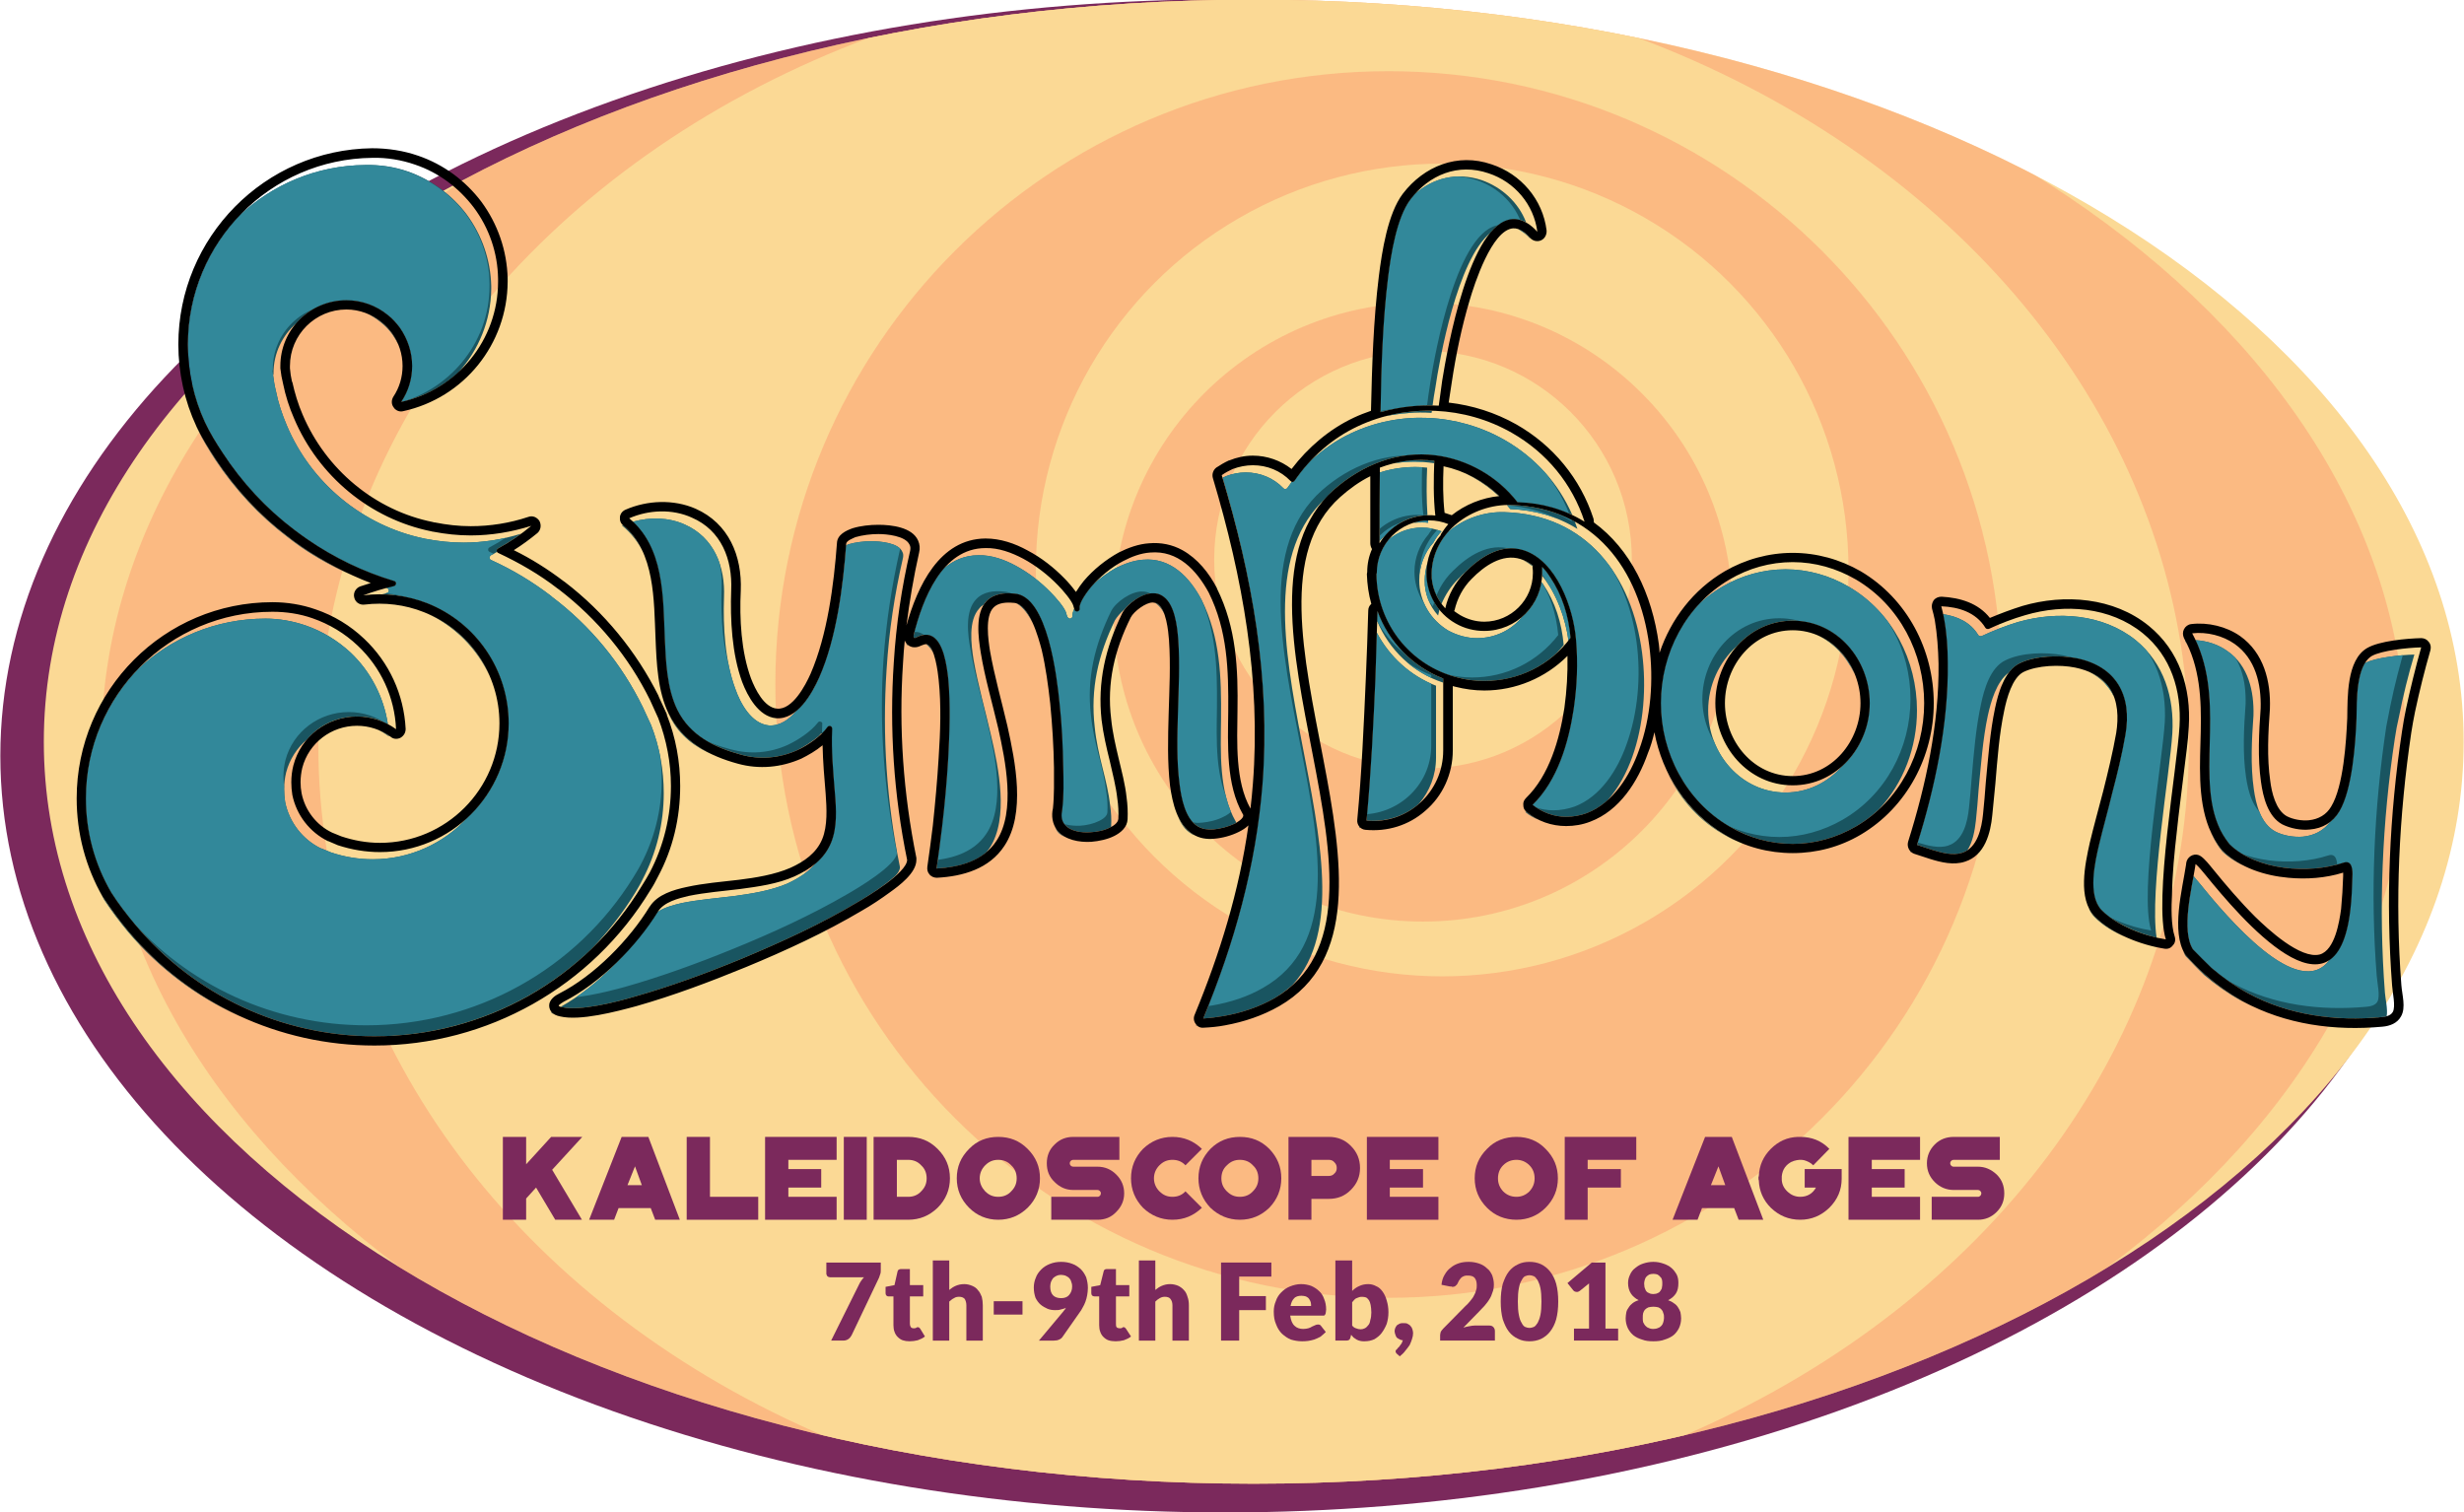 <?xml version="1.0" encoding="UTF-8"?>
<!DOCTYPE svg PUBLIC "-//W3C//DTD SVG 1.1//EN" "http://www.w3.org/Graphics/SVG/1.1/DTD/svg11.dtd">
<!-- Creator: CorelDRAW X7 -->
<svg xmlns="http://www.w3.org/2000/svg" xml:space="preserve" width="7.198in" height="4.417in" version="1.1" style="shape-rendering:geometricPrecision; text-rendering:geometricPrecision; image-rendering:optimizeQuality; fill-rule:evenodd; clip-rule:evenodd"
viewBox="0 0 7198 4417"
 xmlns:xlink="http://www.w3.org/1999/xlink">
 <defs>
  <style type="text/css">
   <![CDATA[
    .fil3 {fill:none}
    .fil5 {fill:#32889A}
    .fil6 {fill:black}
    .fil4 {fill:#195561}
    .fil0 {fill:#7B295C}
    .fil1 {fill:#FBD995}
    .fil7 {fill:#7B295C;fill-rule:nonzero}
    .fil2 {fill:#FB9C70;fill-opacity:0.502}
   ]]>
  </style>
   <clipPath id="id0">
    <path d="M3662 -1c1952,0 3535,971 3535,2168 0,1197 -1583,2167 -3535,2167 -1952,0 -3534,-970 -3534,-2167 0,-1197 1582,-2168 3534,-2168z"/>
   </clipPath>
    <clipPath id="id1">
     <path d="M5580 2488l5 2c-2,-1 -3,-2 -5,-4l0 2zm167 -4c16,-24 22,-59 25,-86 3,-30 6,-60 8,-91 7,-71 12,-147 27,-217 9,-40 25,-99 61,-125 9,-11 19,-21 31,-27 46,-23 119,-25 169,-15 114,24 161,108 141,223 -10,58 -24,115 -39,172 -12,50 -26,99 -38,149 -12,51 -34,148 7,191 38,39 103,67 161,81 -21,-138 39,-483 46,-597 6,-104 -24,-204 -107,-272 -96,-77 -229,-86 -344,-53 -34,10 -74,26 -106,41 -4,1 -8,0 -10,-3 -23,-38 -62,-55 -103,-61 1,4 2,8 3,12 8,43 11,88 11,132 2,176 -37,362 -90,530 16,5 31,10 46,15 26,8 59,17 86,8 5,-2 10,-4 15,-7zm353 -523c35,17 60,42 75,73 -3,-9 -8,-17 -13,-25 -16,-23 -38,-38 -62,-48zm2 692c4,10 9,18 16,25 23,24 56,44 91,59 -34,-16 -66,-36 -90,-60 -7,-7 -12,-15 -17,-24zm-4491 306c1,1 5,2 8,3 -3,-1 -5,-3 -7,-5 -1,0 -1,1 -1,2zm1004 -400c9,-9 14,-18 14,-26 -39,-190 -52,-384 -39,-578 7,-111 23,-218 48,-326 1,-6 1,-12 -2,-17 -11,-27 -67,-31 -91,-31 -22,0 -46,3 -67,9 -1,1 -4,2 -6,3 -9,123 -29,273 -79,386 -13,30 -36,73 -67,98 -21,25 -48,44 -80,42 -51,-5 -83,-64 -98,-107 -30,-81 -36,-181 -33,-267 4,-90 -29,-175 -115,-213 -47,-21 -101,-22 -151,-8 91,85 88,222 93,339 3,68 6,148 37,211 37,74 107,109 184,130 56,16 114,11 167,-13 19,-10 42,-24 61,-40 2,-2 4,-4 5,-6 2,-2 4,-3 6,-3 6,-6 11,-12 15,-18 2,-3 6,-4 9,-3 3,1 5,4 5,8 -3,64 3,125 8,188 4,47 7,100 -11,144 -10,25 -26,45 -45,61 -22,26 -51,44 -83,59 -49,21 -107,30 -160,37 -49,6 -100,10 -149,20 -21,5 -50,12 -70,26 -32,51 -75,104 -123,151 -49,51 -105,95 -160,126 1,0 3,1 4,1 52,12 159,-15 209,-30 107,-30 215,-70 317,-112 114,-48 231,-101 336,-164 18,-10 74,-44 111,-77zm-796 -1025l-2 1c28,23 48,50 63,80 -14,-30 -32,-57 -59,-80 -1,0 -1,0 -2,-1zm133 547c2,4 4,9 6,14 27,54 73,88 126,110 -55,-25 -101,-62 -130,-119 -1,-2 -2,-4 -2,-5zm-911 -321l2 0 0 -1 -2 1zm206 31c82,38 147,104 184,185 -35,-82 -100,-149 -184,-185zm118 598c-68,74 -167,121 -276,121 -42,0 -83,-7 -122,-20l-29 -12c0,0 -1,0 -1,0 -53,-26 -92,-76 -104,-135 -2,-12 -3,-25 -3,-38 0,-16 2,-33 6,-49 10,-38 32,-72 61,-96 35,-42 88,-67 146,-67 31,0 62,7 90,22 -12,-79 -50,-153 -109,-209 -38,-35 -82,-62 -131,-79 -38,-13 -78,-20 -117,-20 -146,0 -278,57 -375,150 -93,98 -150,230 -150,375 0,97 25,191 74,275 21,33 45,64 70,94 174,207 429,326 699,326 241,0 468,-95 636,-257 47,-49 90,-104 126,-163 7,-12 15,-25 21,-38 41,-78 62,-164 62,-252 0,-68 -12,-135 -37,-199l-24 -52c-62,-127 -153,-238 -266,-323l-2 -2c-55,-42 -113,-77 -175,-105 -3,-1 -5,-4 -5,-7 0,-3 2,-5 4,-7 6,-3 12,-6 18,-10 -1,-1 -1,-2 -1,-3 0,-3 1,-6 4,-7 23,-13 46,-27 67,-43 -54,17 -111,26 -168,26 -37,0 -74,-4 -110,-11 0,0 0,0 -1,0 -1,0 -2,-1 -4,-1 -179,-37 -330,-162 -401,-330 -14,-33 -25,-66 -32,-101 -4,-16 -6,-29 -8,-45 0,-1 0,-3 1,-4 0,-1 0,-2 0,-3 0,-58 26,-111 67,-146 35,-41 87,-67 146,-67 44,0 87,15 122,44 13,10 24,23 34,36 23,33 36,72 36,112 0,38 -11,74 -32,105 64,-14 121,-44 167,-86 59,-65 95,-151 96,-244 0,-1 0,-1 0,-1 0,-3 0,-6 0,-8 -2,-76 -27,-148 -72,-209 -43,-57 -103,-101 -171,-125 -40,-14 -82,-20 -125,-19l0 0c-143,1 -273,58 -369,149 -92,98 -149,230 -149,375 0,79 17,157 50,228 14,30 33,61 51,88 56,86 127,163 209,225 13,10 27,20 40,29 77,53 162,94 252,121 4,1 6,4 6,7 0,4 -3,7 -6,8 -7,1 -14,3 -22,5l1 1c4,1 6,4 6,7 0,4 -3,7 -6,7 -5,2 -9,3 -14,4 45,1 90,10 132,26 144,57 238,196 238,351 0,109 -46,207 -121,276zm-260 -257c11,5 21,12 31,19l0 -2c-10,-7 -20,-13 -31,-17zm-831 436c9,21 19,40 30,60 21,32 45,64 70,94 92,109 207,194 334,250 -127,-58 -242,-143 -334,-253 -26,-31 -50,-64 -72,-97 0,-1 0,-1 -1,-1 -10,-17 -19,-35 -27,-53zm799 -1652c14,7 28,16 40,26 13,10 24,22 34,36 6,9 12,19 17,29 -5,-12 -11,-23 -19,-34 -8,-11 -18,-22 -29,-31 -13,-11 -27,-19 -43,-26zm80 278l-2 1 3 0c-1,-1 -1,-1 -1,-1zm-581 48c2,5 4,9 6,13 14,30 33,60 51,88 57,86 128,163 210,225 13,10 26,20 39,29 48,33 99,61 152,84 -51,-23 -100,-51 -146,-82 -14,-10 -28,-19 -41,-30 -85,-64 -158,-143 -216,-232 -19,-29 -38,-59 -53,-91 0,0 0,0 0,0l-2 -4zm2076 637c0,5 2,6 5,5 -2,-1 -3,-3 -5,-5zm58 3c8,6 16,16 21,27 -5,-14 -11,-24 -19,-27 -1,0 -2,0 -2,0zm10 673l-1 2 3 0c-1,0 -2,-1 -2,-2zm165 -65c3,-4 7,-8 10,-13 57,-87 26,-235 4,-329 -17,-74 -38,-147 -51,-221 -7,-44 -16,-115 17,-150 4,-5 8,-8 13,-11 2,-4 5,-7 8,-10 21,-22 53,-25 81,-22 98,5 125,248 132,318 7,63 10,127 11,190 1,39 2,85 -3,123 0,0 0,1 0,1 -3,14 -3,30 7,42 16,21 52,25 76,23 19,-1 40,-5 57,-14 1,0 2,0 2,-1 1,-1 1,-2 1,-3 1,-20 0,-40 -3,-60 -4,-37 -13,-73 -22,-109 -10,-40 -19,-79 -23,-120 -13,-112 10,-211 59,-312 6,-10 16,-22 28,-32 19,-24 57,-48 85,-47 8,0 16,2 23,6 39,21 46,91 49,130 5,71 1,145 -1,216 -2,68 -4,140 5,207 5,39 16,99 53,122 14,8 29,10 45,9 21,-2 44,-8 63,-17 1,-1 3,-2 4,-3l0 0c0,-1 0,-2 -1,-3 -50,-87 -44,-204 -43,-301 1,-121 -2,-236 -57,-347 -35,-66 -90,-124 -171,-117 -28,2 -54,12 -79,24 -23,13 -45,29 -65,47 -2,3 -5,6 -8,9 -9,11 -36,46 -33,62 1,4 -2,8 -6,9 -4,1 -8,-1 -9,-5l-1 -3c-3,8 -6,15 -5,20 1,4 -2,8 -6,9 -3,1 -7,-2 -9,-5l-3 -9c0,0 0,-1 0,-1 -4,-17 -33,-49 -45,-61 -30,-31 -65,-58 -102,-78 -33,-18 -71,-32 -110,-31 -40,0 -73,15 -100,38 -47,54 -73,133 -89,195 -1,11 3,10 12,5 11,-5 24,-8 36,-4 40,13 49,92 53,126 7,76 4,157 0,233 -4,67 -10,134 -18,201 -5,40 -10,80 -16,121 52,-3 106,-14 145,-47zm88 -728c20,11 36,34 50,62 -13,-29 -29,-56 -50,-62zm113 654c2,4 4,9 7,13 6,8 15,13 25,17 -10,-5 -19,-12 -26,-21 -2,-3 -4,-6 -6,-9zm292 -655c12,7 20,18 27,31 -5,-13 -12,-24 -21,-29 -2,-1 -4,-1 -6,-2zm68 626c8,20 20,37 36,47 4,3 8,5 12,6 -2,-1 -4,-2 -5,-3 -19,-11 -33,-29 -43,-50zm2943 406c18,19 35,37 54,55 33,28 68,53 106,74 15,8 31,16 47,23 -13,-6 -27,-13 -40,-20 -39,-22 -76,-48 -110,-78 -20,-17 -38,-36 -56,-56 -1,-1 -2,-2 -3,-4 -2,-3 -3,-5 -5,-8 2,5 4,10 7,14zm587 176c4,-20 -4,-53 -5,-69 -19,-246 -8,-500 29,-743l0 0c3,-21 7,-42 12,-63 12,-61 27,-122 45,-182 -41,1 -115,9 -144,25 -26,42 -24,120 -25,161 -3,74 -12,208 -50,272 -8,13 -17,24 -28,32 -19,25 -47,39 -79,42 -26,2 -57,-3 -80,-15 -43,-23 -57,-80 -63,-124 -10,-69 -6,-146 -1,-215 2,-71 -15,-146 -76,-188 -26,-19 -59,-30 -93,-32 40,84 44,175 42,267 -1,86 -10,190 23,271 8,21 20,40 34,58 79,77 232,88 333,54 26,-9 27,23 26,40 -1,33 -2,66 -6,98 -9,80 -31,125 -60,145 -91,125 -300,-123 -384,-227 -2,-2 -8,-9 -14,-17 -12,68 -32,165 -2,214 18,18 35,36 54,54 33,28 68,53 106,74 120,65 257,83 392,70 4,0 9,-1 14,-2zm-588 -1098l-1 0c5,8 9,16 12,24 -3,-8 -7,-16 -11,-24zm75 560c8,20 19,39 33,56 20,19 44,34 71,46 -26,-12 -49,-28 -69,-47 -1,-1 -2,-2 -3,-3 -13,-16 -23,-33 -32,-52zm-1243 -768c-65,0 -129,18 -185,51 -24,14 -47,31 -67,50 -72,77 -112,182 -112,290 0,145 73,286 200,360 56,33 119,51 185,51 65,0 128,-18 185,-51 24,-14 47,-31 67,-50 72,-77 111,-182 111,-289 0,-146 -72,-287 -199,-361 -56,-33 -120,-51 -185,-51zm-350 583c34,78 90,145 165,189 14,8 28,16 43,22 -12,-6 -24,-12 -36,-19 -77,-45 -136,-113 -172,-192zm441 -392c49,23 87,64 110,113 -21,-51 -60,-92 -110,-113zm73 386c-41,45 -98,75 -164,75 -130,0 -226,-114 -226,-240 0,-73 32,-141 83,-187 40,-45 98,-75 164,-75 130,0 225,114 225,241 0,72 -31,141 -82,186zm-1885 754l-1 2 3 0c-1,-1 -1,-2 -2,-2zm281 -117c282,-311 -244,-1112 98,-1423 7,-8 14,-15 22,-23 83,-73 187,-115 298,-101 94,12 181,62 239,137 56,2 110,14 160,37 -40,-92 -109,-168 -198,-219 -137,-78 -306,-87 -449,-19 -43,20 -82,48 -117,80 -17,18 -33,38 -47,58 -1,2 -3,3 -6,4 0,0 -1,0 -2,-1 -4,6 -9,12 -13,18 -1,2 -3,3 -5,3 -3,1 -5,0 -7,-2 -29,-30 -68,-46 -110,-46 -20,0 -40,4 -58,11 -3,2 -6,3 -9,4 87,294 140,590 116,897 -19,238 -82,463 -173,683 20,-1 41,-4 59,-7 52,-9 103,-26 149,-52 20,-12 37,-25 53,-39zm294 -1523c33,-6 68,-7 103,-3 6,1 11,1 17,2l0 -7c-41,-5 -81,-2 -120,8zm207 27c37,17 71,40 101,68l2 0c-30,-29 -65,-52 -103,-68zm125 94c3,4 7,8 10,12 70,3 137,21 196,58 -3,-8 -5,-15 -8,-22 -52,-28 -114,-46 -185,-48 -4,0 -9,0 -13,0zm43 329c-31,37 -78,60 -130,60 -29,0 -58,-8 -84,-22 -52,-31 -85,-86 -85,-147 0,-41 15,-81 42,-111 0,-1 0,-1 1,-2 6,-11 13,-21 22,-30 -18,-7 -37,-11 -57,-11 -37,0 -71,13 -97,35 -22,27 -35,61 -35,98 0,1 -1,2 -1,3 1,143 98,267 237,302 25,7 52,10 78,10 80,0 155,-29 212,-82 7,-7 13,-15 20,-23 -6,-65 -24,-124 -61,-179 0,0 -1,0 -1,-1 -1,-1 -2,-2 -3,-4 -6,41 -27,78 -58,104zm-422 10c35,84 104,151 193,180l0 -12c-90,-35 -160,-108 -192,-197l-1 29zm146 -448c-47,-5 -94,0 -138,14 -1,66 -1,133 -1,200 5,-5 10,-10 16,-15 30,-36 75,-59 124,-60 -3,-46 -3,-93 -1,-139zm-41 162c9,-2 17,-2 26,-2 6,0 12,0 18,1 0,-2 0,-5 0,-7 -16,1 -30,3 -44,8zm328 844c12,10 26,18 40,23 -13,-6 -25,-14 -36,-23 -1,-1 -2,-1 -2,-2l-2 2zm240 -34c33,-37 56,-82 72,-126 34,-95 42,-205 29,-305 -29,-224 -162,-404 -402,-411 -61,-2 -121,20 -165,58 -28,33 -46,73 -48,120 0,33 10,64 29,90 11,-26 27,-51 48,-72 4,-4 9,-8 13,-13 3,-2 5,-5 8,-7 44,-45 105,-85 170,-65 97,30 147,170 154,262 6,68 3,136 -7,203 -15,98 -47,208 -120,279 28,22 62,35 98,35 21,0 42,-4 61,-11 23,-9 43,-22 60,-37zm-527 -691c-4,15 -7,31 -7,48 -1,38 14,75 39,103 1,-6 3,-11 4,-17 -24,-29 -38,-67 -38,-107 0,-9 1,-18 2,-27zm279 -11c11,5 20,11 29,18 1,0 1,-1 1,-2 -9,-7 -19,-12 -30,-16zm57 46c43,52 69,128 77,190 2,-3 4,-6 6,-9 -6,-65 -24,-124 -60,-178 -1,-1 -1,-1 -1,-1 -6,-10 -14,-20 -22,-28 0,6 0,12 0,18 0,3 0,5 0,8zm-534 733l0 3c1,0 2,0 3,0 -1,-1 -2,-2 -3,-3zm174 -67c31,-36 50,-83 50,-135l0 -210c-75,-29 -136,-85 -173,-155 -1,45 -3,89 -4,133 -6,139 -13,278 -26,416 58,5 113,-14 153,-49zm37 -1142l1 -6c-46,-1 -93,4 -138,16 45,-9 91,-13 137,-10zm3 -22c2,-17 5,-34 8,-51 12,-82 64,-375 161,-453 19,-23 40,-38 64,-40 14,-1 28,3 40,9 -22,-57 -70,-102 -130,-123 -72,-24 -142,-6 -195,41 -4,5 -9,10 -13,16 -40,53 -57,162 -65,227 -16,129 -20,264 -22,394 49,-14 101,-21 152,-20zm250 -515c13,7 25,17 35,28l-1 -3c-9,-10 -20,-20 -34,-25z"/>
    </clipPath>
 </defs>
 <g id="Layer_x0020_1">
  <ellipse class="fil0" cx="3579" cy="2208" rx="3578" ry="2210"/>
  <path class="fil1" d="M3662 -1c1952,0 3535,971 3535,2168 0,1197 -1583,2167 -3535,2167 -1952,0 -3534,-970 -3534,-2167 0,-1197 1582,-2168 3534,-2168z"/>
  <g style="clip-path:url(#id0)">
   <g id="_2308499762688">
    <path id="1" class="fil2" d="M3662 4447c1859,0 3366,-1015 3366,-2268 0,-1253 -1507,-2269 -3366,-2269 -1859,0 -3366,1016 -3366,2269 0,1253 1507,2268 3366,2268z"/>
    <ellipse class="fil1" cx="3662" cy="2179" rx="2732" ry="2269"/>
    <path class="fil2" d="M4056 3791c989,0 1791,-802 1791,-1792 0,-989 -802,-1791 -1791,-1791 -989,0 -1791,802 -1791,1791 0,990 802,1792 1791,1792z"/>
    <circle class="fil1" cx="4213" cy="1665" r="1187"/>
    <path class="fil2" d="M4157 2692c499,0 904,-405 904,-904 0,-499 -405,-904 -904,-904 -499,0 -904,405 -904,904 0,499 405,904 904,904z"/>
    <circle class="fil1" cx="4157" cy="1635" r="610"/>
   </g>
  </g>
  <path class="fil3" d="M3662 -1c1952,0 3535,971 3535,2168 0,1197 -1583,2167 -3535,2167 -1952,0 -3534,-970 -3534,-2167 0,-1197 1582,-2168 3534,-2168z"/>
  <g id="_2308499759552">
   <path class="fil3" d="M5580 2488l5 2c-2,-1 -3,-2 -5,-4l0 2zm167 -4c16,-24 22,-59 25,-86 3,-30 6,-60 8,-91 7,-71 12,-147 27,-217 9,-40 25,-99 61,-125 9,-11 19,-21 31,-27 46,-23 119,-25 169,-15 114,24 161,108 141,223 -10,58 -24,115 -39,172 -12,50 -26,99 -38,149 -12,51 -34,148 7,191 38,39 103,67 161,81 -21,-138 39,-483 46,-597 6,-104 -24,-204 -107,-272 -96,-77 -229,-86 -344,-53 -34,10 -74,26 -106,41 -4,1 -8,0 -10,-3 -23,-38 -62,-55 -103,-61 1,4 2,8 3,12 8,43 11,88 11,132 2,176 -37,362 -90,530 16,5 31,10 46,15 26,8 59,17 86,8 5,-2 10,-4 15,-7zm353 -523c35,17 60,42 75,73 -3,-9 -8,-17 -13,-25 -16,-23 -38,-38 -62,-48zm2 692c4,10 9,18 16,25 23,24 56,44 91,59 -34,-16 -66,-36 -90,-60 -7,-7 -12,-15 -17,-24zm-4491 306c1,1 5,2 8,3 -3,-1 -5,-3 -7,-5 -1,0 -1,1 -1,2zm1004 -400c9,-9 14,-18 14,-26 -39,-190 -52,-384 -39,-578 7,-111 23,-218 48,-326 1,-6 1,-12 -2,-17 -11,-27 -67,-31 -91,-31 -22,0 -46,3 -67,9 -1,1 -4,2 -6,3 -9,123 -29,273 -79,386 -13,30 -36,73 -67,98 -21,25 -48,44 -80,42 -51,-5 -83,-64 -98,-107 -30,-81 -36,-181 -33,-267 4,-90 -29,-175 -115,-213 -47,-21 -101,-22 -151,-8 91,85 88,222 93,339 3,68 6,148 37,211 37,74 107,109 184,130 56,16 114,11 167,-13 19,-10 42,-24 61,-40 2,-2 4,-4 5,-6 2,-2 4,-3 6,-3 6,-6 11,-12 15,-18 2,-3 6,-4 9,-3 3,1 5,4 5,8 -3,64 3,125 8,188 4,47 7,100 -11,144 -10,25 -26,45 -45,61 -22,26 -51,44 -83,59 -49,21 -107,30 -160,37 -49,6 -100,10 -149,20 -21,5 -50,12 -70,26 -32,51 -75,104 -123,151 -49,51 -105,95 -160,126 1,0 3,1 4,1 52,12 159,-15 209,-30 107,-30 215,-70 317,-112 114,-48 231,-101 336,-164 18,-10 74,-44 111,-77zm-796 -1025l-2 1c28,23 48,50 63,80 -14,-30 -32,-57 -59,-80 -1,0 -1,0 -2,-1zm133 547c2,4 4,9 6,14 27,54 73,88 126,110 -55,-25 -101,-62 -130,-119 -1,-2 -2,-4 -2,-5zm-911 -321l2 0 0 -1 -2 1zm206 31c82,38 147,104 184,185 -35,-82 -100,-149 -184,-185zm118 598c-68,74 -167,121 -276,121 -42,0 -83,-7 -122,-20l-29 -12c0,0 -1,0 -1,0 -53,-26 -92,-76 -104,-135 -2,-12 -3,-25 -3,-38 0,-16 2,-33 6,-49 10,-38 32,-72 61,-96 35,-42 88,-67 146,-67 31,0 62,7 90,22 -12,-79 -50,-153 -109,-209 -38,-35 -82,-62 -131,-79 -38,-13 -78,-20 -117,-20 -146,0 -278,57 -375,150 -93,98 -150,230 -150,375 0,97 25,191 74,275 21,33 45,64 70,94 174,207 429,326 699,326 241,0 468,-95 636,-257 47,-49 90,-104 126,-163 7,-12 15,-25 21,-38 41,-78 62,-164 62,-252 0,-68 -12,-135 -37,-199l-24 -52c-62,-127 -153,-238 -266,-323l-2 -2c-55,-42 -113,-77 -175,-105 -3,-1 -5,-4 -5,-7 0,-3 2,-5 4,-7 6,-3 12,-6 18,-10 -1,-1 -1,-2 -1,-3 0,-3 1,-6 4,-7 23,-13 46,-27 67,-43 -54,17 -111,26 -168,26 -37,0 -74,-4 -110,-11 0,0 0,0 -1,0 -1,0 -2,-1 -4,-1 -179,-37 -330,-162 -401,-330 -14,-33 -25,-66 -32,-101 -4,-16 -6,-29 -8,-45 0,-1 0,-3 1,-4 0,-1 0,-2 0,-3 0,-58 26,-111 67,-146 35,-41 87,-67 146,-67 44,0 87,15 122,44 13,10 24,23 34,36 23,33 36,72 36,112 0,38 -11,74 -32,105 64,-14 121,-44 167,-86 59,-65 95,-151 96,-244 0,-1 0,-1 0,-1 0,-3 0,-6 0,-8 -2,-76 -27,-148 -72,-209 -43,-57 -103,-101 -171,-125 -40,-14 -82,-20 -125,-19l0 0c-143,1 -273,58 -369,149 -92,98 -149,230 -149,375 0,79 17,157 50,228 14,30 33,61 51,88 56,86 127,163 209,225 13,10 27,20 40,29 77,53 162,94 252,121 4,1 6,4 6,7 0,4 -3,7 -6,8 -7,1 -14,3 -22,5l1 1c4,1 6,4 6,7 0,4 -3,7 -6,7 -5,2 -9,3 -14,4 45,1 90,10 132,26 144,57 238,196 238,351 0,109 -46,207 -121,276zm-260 -257c11,5 21,12 31,19l0 -2c-10,-7 -20,-13 -31,-17zm-831 436c9,21 19,40 30,60 21,32 45,64 70,94 92,109 207,194 334,250 -127,-58 -242,-143 -334,-253 -26,-31 -50,-64 -72,-97 0,-1 0,-1 -1,-1 -10,-17 -19,-35 -27,-53zm799 -1652c14,7 28,16 40,26 13,10 24,22 34,36 6,9 12,19 17,29 -5,-12 -11,-23 -19,-34 -8,-11 -18,-22 -29,-31 -13,-11 -27,-19 -43,-26zm80 278l-2 1 3 0c-1,-1 -1,-1 -1,-1zm-581 48c2,5 4,9 6,13 14,30 33,60 51,88 57,86 128,163 210,225 13,10 26,20 39,29 48,33 99,61 152,84 -51,-23 -100,-51 -146,-82 -14,-10 -28,-19 -41,-30 -85,-64 -158,-143 -216,-232 -19,-29 -38,-59 -53,-91 0,0 0,0 0,0l-2 -4zm2076 637c0,5 2,6 5,5 -2,-1 -3,-3 -5,-5zm58 3c8,6 16,16 21,27 -5,-14 -11,-24 -19,-27 -1,0 -2,0 -2,0zm10 673l-1 2 3 0c-1,0 -2,-1 -2,-2zm165 -65c3,-4 7,-8 10,-13 57,-87 26,-235 4,-329 -17,-74 -38,-147 -51,-221 -7,-44 -16,-115 17,-150 4,-5 8,-8 13,-11 2,-4 5,-7 8,-10 21,-22 53,-25 81,-22 98,5 125,248 132,318 7,63 10,127 11,190 1,39 2,85 -3,123 0,0 0,1 0,1 -3,14 -3,30 7,42 16,21 52,25 76,23 19,-1 40,-5 57,-14 1,0 2,0 2,-1 1,-1 1,-2 1,-3 1,-20 0,-40 -3,-60 -4,-37 -13,-73 -22,-109 -10,-40 -19,-79 -23,-120 -13,-112 10,-211 59,-312 6,-10 16,-22 28,-32 19,-24 57,-48 85,-47 8,0 16,2 23,6 39,21 46,91 49,130 5,71 1,145 -1,216 -2,68 -4,140 5,207 5,39 16,99 53,122 14,8 29,10 45,9 21,-2 44,-8 63,-17 1,-1 3,-2 4,-3l0 0c0,-1 0,-2 -1,-3 -50,-87 -44,-204 -43,-301 1,-121 -2,-236 -57,-347 -35,-66 -90,-124 -171,-117 -28,2 -54,12 -79,24 -23,13 -45,29 -65,47 -2,3 -5,6 -8,9 -9,11 -36,46 -33,62 1,4 -2,8 -6,9 -4,1 -8,-1 -9,-5l-1 -3c-3,8 -6,15 -5,20 1,4 -2,8 -6,9 -3,1 -7,-2 -9,-5l-3 -9c0,0 0,-1 0,-1 -4,-17 -33,-49 -45,-61 -30,-31 -65,-58 -102,-78 -33,-18 -71,-32 -110,-31 -40,0 -73,15 -100,38 -47,54 -73,133 -89,195 -1,11 3,10 12,5 11,-5 24,-8 36,-4 40,13 49,92 53,126 7,76 4,157 0,233 -4,67 -10,134 -18,201 -5,40 -10,80 -16,121 52,-3 106,-14 145,-47zm88 -728c20,11 36,34 50,62 -13,-29 -29,-56 -50,-62zm113 654c2,4 4,9 7,13 6,8 15,13 25,17 -10,-5 -19,-12 -26,-21 -2,-3 -4,-6 -6,-9zm292 -655c12,7 20,18 27,31 -5,-13 -12,-24 -21,-29 -2,-1 -4,-1 -6,-2zm68 626c8,20 20,37 36,47 4,3 8,5 12,6 -2,-1 -4,-2 -5,-3 -19,-11 -33,-29 -43,-50zm2943 406c18,19 35,37 54,55 33,28 68,53 106,74 15,8 31,16 47,23 -13,-6 -27,-13 -40,-20 -39,-22 -76,-48 -110,-78 -20,-17 -38,-36 -56,-56 -1,-1 -2,-2 -3,-4 -2,-3 -3,-5 -5,-8 2,5 4,10 7,14zm587 176c4,-20 -4,-53 -5,-69 -19,-246 -8,-500 29,-743l0 0c3,-21 7,-42 12,-63 12,-61 27,-122 45,-182 -41,1 -115,9 -144,25 -26,42 -24,120 -25,161 -3,74 -12,208 -50,272 -8,13 -17,24 -28,32 -19,25 -47,39 -79,42 -26,2 -57,-3 -80,-15 -43,-23 -57,-80 -63,-124 -10,-69 -6,-146 -1,-215 2,-71 -15,-146 -76,-188 -26,-19 -59,-30 -93,-32 40,84 44,175 42,267 -1,86 -10,190 23,271 8,21 20,40 34,58 79,77 232,88 333,54 26,-9 27,23 26,40 -1,33 -2,66 -6,98 -9,80 -31,125 -60,145 -91,125 -300,-123 -384,-227 -2,-2 -8,-9 -14,-17 -12,68 -32,165 -2,214 18,18 35,36 54,54 33,28 68,53 106,74 120,65 257,83 392,70 4,0 9,-1 14,-2zm-588 -1098l-1 0c5,8 9,16 12,24 -3,-8 -7,-16 -11,-24zm75 560c8,20 19,39 33,56 20,19 44,34 71,46 -26,-12 -49,-28 -69,-47 -1,-1 -2,-2 -3,-3 -13,-16 -23,-33 -32,-52zm-1243 -768c-65,0 -129,18 -185,51 -24,14 -47,31 -67,50 -72,77 -112,182 -112,290 0,145 73,286 200,360 56,33 119,51 185,51 65,0 128,-18 185,-51 24,-14 47,-31 67,-50 72,-77 111,-182 111,-289 0,-146 -72,-287 -199,-361 -56,-33 -120,-51 -185,-51zm-350 583c34,78 90,145 165,189 14,8 28,16 43,22 -12,-6 -24,-12 -36,-19 -77,-45 -136,-113 -172,-192zm441 -392c49,23 87,64 110,113 -21,-51 -60,-92 -110,-113zm73 386c-41,45 -98,75 -164,75 -130,0 -226,-114 -226,-240 0,-73 32,-141 83,-187 40,-45 98,-75 164,-75 130,0 225,114 225,241 0,72 -31,141 -82,186zm-1885 754l-1 2 3 0c-1,-1 -1,-2 -2,-2zm281 -117c282,-311 -244,-1112 98,-1423 7,-8 14,-15 22,-23 83,-73 187,-115 298,-101 94,12 181,62 239,137 56,2 110,14 160,37 -40,-92 -109,-168 -198,-219 -137,-78 -306,-87 -449,-19 -43,20 -82,48 -117,80 -17,18 -33,38 -47,58 -1,2 -3,3 -6,4 0,0 -1,0 -2,-1 -4,6 -9,12 -13,18 -1,2 -3,3 -5,3 -3,1 -5,0 -7,-2 -29,-30 -68,-46 -110,-46 -20,0 -40,4 -58,11 -3,2 -6,3 -9,4 87,294 140,590 116,897 -19,238 -82,463 -173,683 20,-1 41,-4 59,-7 52,-9 103,-26 149,-52 20,-12 37,-25 53,-39zm294 -1523c33,-6 68,-7 103,-3 6,1 11,1 17,2l0 -7c-41,-5 -81,-2 -120,8zm207 27c37,17 71,40 101,68l2 0c-30,-29 -65,-52 -103,-68zm125 94c3,4 7,8 10,12 70,3 137,21 196,58 -3,-8 -5,-15 -8,-22 -52,-28 -114,-46 -185,-48 -4,0 -9,0 -13,0zm43 329c-31,37 -78,60 -130,60 -29,0 -58,-8 -84,-22 -52,-31 -85,-86 -85,-147 0,-41 15,-81 42,-111 0,-1 0,-1 1,-2 6,-11 13,-21 22,-30 -18,-7 -37,-11 -57,-11 -37,0 -71,13 -97,35 -22,27 -35,61 -35,98 0,1 -1,2 -1,3 1,143 98,267 237,302 25,7 52,10 78,10 80,0 155,-29 212,-82 7,-7 13,-15 20,-23 -6,-65 -24,-124 -61,-179 0,0 -1,0 -1,-1 -1,-1 -2,-2 -3,-4 -6,41 -27,78 -58,104zm-422 10c35,84 104,151 193,180l0 -12c-90,-35 -160,-108 -192,-197l-1 29zm146 -448c-47,-5 -94,0 -138,14 -1,66 -1,133 -1,200 5,-5 10,-10 16,-15 30,-36 75,-59 124,-60 -3,-46 -3,-93 -1,-139zm-41 162c9,-2 17,-2 26,-2 6,0 12,0 18,1 0,-2 0,-5 0,-7 -16,1 -30,3 -44,8zm328 844c12,10 26,18 40,23 -13,-6 -25,-14 -36,-23 -1,-1 -2,-1 -2,-2l-2 2zm240 -34c33,-37 56,-82 72,-126 34,-95 42,-205 29,-305 -29,-224 -162,-404 -402,-411 -61,-2 -121,20 -165,58 -28,33 -46,73 -48,120 0,33 10,64 29,90 11,-26 27,-51 48,-72 4,-4 9,-8 13,-13 3,-2 5,-5 8,-7 44,-45 105,-85 170,-65 97,30 147,170 154,262 6,68 3,136 -7,203 -15,98 -47,208 -120,279 28,22 62,35 98,35 21,0 42,-4 61,-11 23,-9 43,-22 60,-37zm-527 -691c-4,15 -7,31 -7,48 -1,38 14,75 39,103 1,-6 3,-11 4,-17 -24,-29 -38,-67 -38,-107 0,-9 1,-18 2,-27zm279 -11c11,5 20,11 29,18 1,0 1,-1 1,-2 -9,-7 -19,-12 -30,-16zm57 46c43,52 69,128 77,190 2,-3 4,-6 6,-9 -6,-65 -24,-124 -60,-178 -1,-1 -1,-1 -1,-1 -6,-10 -14,-20 -22,-28 0,6 0,12 0,18 0,3 0,5 0,8zm-534 733l0 3c1,0 2,0 3,0 -1,-1 -2,-2 -3,-3zm174 -67c31,-36 50,-83 50,-135l0 -210c-75,-29 -136,-85 -173,-155 -1,45 -3,89 -4,133 -6,139 -13,278 -26,416 58,5 113,-14 153,-49zm37 -1142l1 -6c-46,-1 -93,4 -138,16 45,-9 91,-13 137,-10zm3 -22c2,-17 5,-34 8,-51 12,-82 64,-375 161,-453 19,-23 40,-38 64,-40 14,-1 28,3 40,9 -22,-57 -70,-102 -130,-123 -72,-24 -142,-6 -195,41 -4,5 -9,10 -13,16 -40,53 -57,162 -65,227 -16,129 -20,264 -22,394 49,-14 101,-21 152,-20zm250 -515c13,7 25,17 35,28l-1 -3c-9,-10 -20,-20 -34,-25z"/>
   <path id="1" class="fil4" d="M5580 2488l5 2c-2,-1 -3,-2 -5,-4l0 2zm167 -4c16,-24 22,-59 25,-86 3,-30 6,-60 8,-91 7,-71 12,-147 27,-217 9,-40 25,-99 61,-125 9,-11 19,-21 31,-27 46,-23 119,-25 169,-15 114,24 161,108 141,223 -10,58 -24,115 -39,172 -12,50 -26,99 -38,149 -12,51 -34,148 7,191 38,39 103,67 161,81 -21,-138 39,-483 46,-597 6,-104 -24,-204 -107,-272 -96,-77 -229,-86 -344,-53 -34,10 -74,26 -106,41 -4,1 -8,0 -10,-3 -23,-38 -62,-55 -103,-61 1,4 2,8 3,12 8,43 11,88 11,132 2,176 -37,362 -90,530 16,5 31,10 46,15 26,8 59,17 86,8 5,-2 10,-4 15,-7zm353 -523c35,17 60,42 75,73 -3,-9 -8,-17 -13,-25 -16,-23 -38,-38 -62,-48zm2 692c4,10 9,18 16,25 23,24 56,44 91,59 -34,-16 -66,-36 -90,-60 -7,-7 -12,-15 -17,-24zm-4491 306c1,1 5,2 8,3 -3,-1 -5,-3 -7,-5 -1,0 -1,1 -1,2zm1004 -400c9,-9 14,-18 14,-26 -39,-190 -52,-384 -39,-578 7,-111 23,-218 48,-326 1,-6 1,-12 -2,-17 -11,-27 -67,-31 -91,-31 -22,0 -46,3 -67,9 -1,1 -4,2 -6,3 -9,123 -29,273 -79,386 -13,30 -36,73 -67,98 -21,25 -48,44 -80,42 -51,-5 -83,-64 -98,-107 -30,-81 -36,-181 -33,-267 4,-90 -29,-175 -115,-213 -47,-21 -101,-22 -151,-8 91,85 88,222 93,339 3,68 6,148 37,211 37,74 107,109 184,130 56,16 114,11 167,-13 19,-10 42,-24 61,-40 2,-2 4,-4 5,-6 2,-2 4,-3 6,-3 6,-6 11,-12 15,-18 2,-3 6,-4 9,-3 3,1 5,4 5,8 -3,64 3,125 8,188 4,47 7,100 -11,144 -10,25 -26,45 -45,61 -22,26 -51,44 -83,59 -49,21 -107,30 -160,37 -49,6 -100,10 -149,20 -21,5 -50,12 -70,26 -32,51 -75,104 -123,151 -49,51 -105,95 -160,126 1,0 3,1 4,1 52,12 159,-15 209,-30 107,-30 215,-70 317,-112 114,-48 231,-101 336,-164 18,-10 74,-44 111,-77zm-796 -1025l-2 1c28,23 48,50 63,80 -14,-30 -32,-57 -59,-80 -1,0 -1,0 -2,-1zm133 547c2,4 4,9 6,14 27,54 73,88 126,110 -55,-25 -101,-62 -130,-119 -1,-2 -2,-4 -2,-5zm-911 -321l2 0 0 -1 -2 1zm206 31c82,38 147,104 184,185 -35,-82 -100,-149 -184,-185zm118 598c-68,74 -167,121 -276,121 -42,0 -83,-7 -122,-20l-29 -12c0,0 -1,0 -1,0 -53,-26 -92,-76 -104,-135 -2,-12 -3,-25 -3,-38 0,-16 2,-33 6,-49 10,-38 32,-72 61,-96 35,-42 88,-67 146,-67 31,0 62,7 90,22 -12,-79 -50,-153 -109,-209 -38,-35 -82,-62 -131,-79 -38,-13 -78,-20 -117,-20 -146,0 -278,57 -375,150 -93,98 -150,230 -150,375 0,97 25,191 74,275 21,33 45,64 70,94 174,207 429,326 699,326 241,0 468,-95 636,-257 47,-49 90,-104 126,-163 7,-12 15,-25 21,-38 41,-78 62,-164 62,-252 0,-68 -12,-135 -37,-199l-24 -52c-62,-127 -153,-238 -266,-323l-2 -2c-55,-42 -113,-77 -175,-105 -3,-1 -5,-4 -5,-7 0,-3 2,-5 4,-7 6,-3 12,-6 18,-10 -1,-1 -1,-2 -1,-3 0,-3 1,-6 4,-7 23,-13 46,-27 67,-43 -54,17 -111,26 -168,26 -37,0 -74,-4 -110,-11 0,0 0,0 -1,0 -1,0 -2,-1 -4,-1 -179,-37 -330,-162 -401,-330 -14,-33 -25,-66 -32,-101 -4,-16 -6,-29 -8,-45 0,-1 0,-3 1,-4 0,-1 0,-2 0,-3 0,-58 26,-111 67,-146 35,-41 87,-67 146,-67 44,0 87,15 122,44 13,10 24,23 34,36 23,33 36,72 36,112 0,38 -11,74 -32,105 64,-14 121,-44 167,-86 59,-65 95,-151 96,-244 0,-1 0,-1 0,-1 0,-3 0,-6 0,-8 -2,-76 -27,-148 -72,-209 -43,-57 -103,-101 -171,-125 -40,-14 -82,-20 -125,-19l0 0c-143,1 -273,58 -369,149 -92,98 -149,230 -149,375 0,79 17,157 50,228 14,30 33,61 51,88 56,86 127,163 209,225 13,10 27,20 40,29 77,53 162,94 252,121 4,1 6,4 6,7 0,4 -3,7 -6,8 -7,1 -14,3 -22,5l1 1c4,1 6,4 6,7 0,4 -3,7 -6,7 -5,2 -9,3 -14,4 45,1 90,10 132,26 144,57 238,196 238,351 0,109 -46,207 -121,276zm-260 -257c11,5 21,12 31,19l0 -2c-10,-7 -20,-13 -31,-17zm-831 436c9,21 19,40 30,60 21,32 45,64 70,94 92,109 207,194 334,250 -127,-58 -242,-143 -334,-253 -26,-31 -50,-64 -72,-97 0,-1 0,-1 -1,-1 -10,-17 -19,-35 -27,-53zm799 -1652c14,7 28,16 40,26 13,10 24,22 34,36 6,9 12,19 17,29 -5,-12 -11,-23 -19,-34 -8,-11 -18,-22 -29,-31 -13,-11 -27,-19 -43,-26zm80 278l-2 1 3 0c-1,-1 -1,-1 -1,-1zm-581 48c2,5 4,9 6,13 14,30 33,60 51,88 57,86 128,163 210,225 13,10 26,20 39,29 48,33 99,61 152,84 -51,-23 -100,-51 -146,-82 -14,-10 -28,-19 -41,-30 -85,-64 -158,-143 -216,-232 -19,-29 -38,-59 -53,-91 0,0 0,0 0,0l-2 -4zm2076 637c0,5 2,6 5,5 -2,-1 -3,-3 -5,-5zm58 3c8,6 16,16 21,27 -5,-14 -11,-24 -19,-27 -1,0 -2,0 -2,0zm10 673l-1 2 3 0c-1,0 -2,-1 -2,-2zm165 -65c3,-4 7,-8 10,-13 57,-87 26,-235 4,-329 -17,-74 -38,-147 -51,-221 -7,-44 -16,-115 17,-150 4,-5 8,-8 13,-11 2,-4 5,-7 8,-10 21,-22 53,-25 81,-22 98,5 125,248 132,318 7,63 10,127 11,190 1,39 2,85 -3,123 0,0 0,1 0,1 -3,14 -3,30 7,42 16,21 52,25 76,23 19,-1 40,-5 57,-14 1,0 2,0 2,-1 1,-1 1,-2 1,-3 1,-20 0,-40 -3,-60 -4,-37 -13,-73 -22,-109 -10,-40 -19,-79 -23,-120 -13,-112 10,-211 59,-312 6,-10 16,-22 28,-32 19,-24 57,-48 85,-47 8,0 16,2 23,6 39,21 46,91 49,130 5,71 1,145 -1,216 -2,68 -4,140 5,207 5,39 16,99 53,122 14,8 29,10 45,9 21,-2 44,-8 63,-17 1,-1 3,-2 4,-3l0 0c0,-1 0,-2 -1,-3 -50,-87 -44,-204 -43,-301 1,-121 -2,-236 -57,-347 -35,-66 -90,-124 -171,-117 -28,2 -54,12 -79,24 -23,13 -45,29 -65,47 -2,3 -5,6 -8,9 -9,11 -36,46 -33,62 1,4 -2,8 -6,9 -4,1 -8,-1 -9,-5l-1 -3c-3,8 -6,15 -5,20 1,4 -2,8 -6,9 -3,1 -7,-2 -9,-5l-3 -9c0,0 0,-1 0,-1 -4,-17 -33,-49 -45,-61 -30,-31 -65,-58 -102,-78 -33,-18 -71,-32 -110,-31 -40,0 -73,15 -100,38 -47,54 -73,133 -89,195 -1,11 3,10 12,5 11,-5 24,-8 36,-4 40,13 49,92 53,126 7,76 4,157 0,233 -4,67 -10,134 -18,201 -5,40 -10,80 -16,121 52,-3 106,-14 145,-47zm88 -728c20,11 36,34 50,62 -13,-29 -29,-56 -50,-62zm113 654c2,4 4,9 7,13 6,8 15,13 25,17 -10,-5 -19,-12 -26,-21 -2,-3 -4,-6 -6,-9zm292 -655c12,7 20,18 27,31 -5,-13 -12,-24 -21,-29 -2,-1 -4,-1 -6,-2zm68 626c8,20 20,37 36,47 4,3 8,5 12,6 -2,-1 -4,-2 -5,-3 -19,-11 -33,-29 -43,-50zm2943 406c18,19 35,37 54,55 33,28 68,53 106,74 15,8 31,16 47,23 -13,-6 -27,-13 -40,-20 -39,-22 -76,-48 -110,-78 -20,-17 -38,-36 -56,-56 -1,-1 -2,-2 -3,-4 -2,-3 -3,-5 -5,-8 2,5 4,10 7,14zm587 176c4,-20 -4,-53 -5,-69 -19,-246 -8,-500 29,-743l0 0c3,-21 7,-42 12,-63 12,-61 27,-122 45,-182 -41,1 -115,9 -144,25 -26,42 -24,120 -25,161 -3,74 -12,208 -50,272 -8,13 -17,24 -28,32 -19,25 -47,39 -79,42 -26,2 -57,-3 -80,-15 -43,-23 -57,-80 -63,-124 -10,-69 -6,-146 -1,-215 2,-71 -15,-146 -76,-188 -26,-19 -59,-30 -93,-32 40,84 44,175 42,267 -1,86 -10,190 23,271 8,21 20,40 34,58 79,77 232,88 333,54 26,-9 27,23 26,40 -1,33 -2,66 -6,98 -9,80 -31,125 -60,145 -91,125 -300,-123 -384,-227 -2,-2 -8,-9 -14,-17 -12,68 -32,165 -2,214 18,18 35,36 54,54 33,28 68,53 106,74 120,65 257,83 392,70 4,0 9,-1 14,-2zm-588 -1098l-1 0c5,8 9,16 12,24 -3,-8 -7,-16 -11,-24zm75 560c8,20 19,39 33,56 20,19 44,34 71,46 -26,-12 -49,-28 -69,-47 -1,-1 -2,-2 -3,-3 -13,-16 -23,-33 -32,-52zm-1243 -768c-65,0 -129,18 -185,51 -24,14 -47,31 -67,50 -72,77 -112,182 -112,290 0,145 73,286 200,360 56,33 119,51 185,51 65,0 128,-18 185,-51 24,-14 47,-31 67,-50 72,-77 111,-182 111,-289 0,-146 -72,-287 -199,-361 -56,-33 -120,-51 -185,-51zm-350 583c34,78 90,145 165,189 14,8 28,16 43,22 -12,-6 -24,-12 -36,-19 -77,-45 -136,-113 -172,-192zm441 -392c49,23 87,64 110,113 -21,-51 -60,-92 -110,-113zm73 386c-41,45 -98,75 -164,75 -130,0 -226,-114 -226,-240 0,-73 32,-141 83,-187 40,-45 98,-75 164,-75 130,0 225,114 225,241 0,72 -31,141 -82,186zm-1885 754l-1 2 3 0c-1,-1 -1,-2 -2,-2zm281 -117c282,-311 -244,-1112 98,-1423 7,-8 14,-15 22,-23 83,-73 187,-115 298,-101 94,12 181,62 239,137 56,2 110,14 160,37 -40,-92 -109,-168 -198,-219 -137,-78 -306,-87 -449,-19 -43,20 -82,48 -117,80 -17,18 -33,38 -47,58 -1,2 -3,3 -6,4 0,0 -1,0 -2,-1 -4,6 -9,12 -13,18 -1,2 -3,3 -5,3 -3,1 -5,0 -7,-2 -29,-30 -68,-46 -110,-46 -20,0 -40,4 -58,11 -3,2 -6,3 -9,4 87,294 140,590 116,897 -19,238 -82,463 -173,683 20,-1 41,-4 59,-7 52,-9 103,-26 149,-52 20,-12 37,-25 53,-39zm294 -1523c33,-6 68,-7 103,-3 6,1 11,1 17,2l0 -7c-41,-5 -81,-2 -120,8zm207 27c37,17 71,40 101,68l2 0c-30,-29 -65,-52 -103,-68zm125 94c3,4 7,8 10,12 70,3 137,21 196,58 -3,-8 -5,-15 -8,-22 -52,-28 -114,-46 -185,-48 -4,0 -9,0 -13,0zm43 329c-31,37 -78,60 -130,60 -29,0 -58,-8 -84,-22 -52,-31 -85,-86 -85,-147 0,-41 15,-81 42,-111 0,-1 0,-1 1,-2 6,-11 13,-21 22,-30 -18,-7 -37,-11 -57,-11 -37,0 -71,13 -97,35 -22,27 -35,61 -35,98 0,1 -1,2 -1,3 1,143 98,267 237,302 25,7 52,10 78,10 80,0 155,-29 212,-82 7,-7 13,-15 20,-23 -6,-65 -24,-124 -61,-179 0,0 -1,0 -1,-1 -1,-1 -2,-2 -3,-4 -6,41 -27,78 -58,104zm-422 10c35,84 104,151 193,180l0 -12c-90,-35 -160,-108 -192,-197l-1 29zm146 -448c-47,-5 -94,0 -138,14 -1,66 -1,133 -1,200 5,-5 10,-10 16,-15 30,-36 75,-59 124,-60 -3,-46 -3,-93 -1,-139zm-41 162c9,-2 17,-2 26,-2 6,0 12,0 18,1 0,-2 0,-5 0,-7 -16,1 -30,3 -44,8zm328 844c12,10 26,18 40,23 -13,-6 -25,-14 -36,-23 -1,-1 -2,-1 -2,-2l-2 2zm240 -34c33,-37 56,-82 72,-126 34,-95 42,-205 29,-305 -29,-224 -162,-404 -402,-411 -61,-2 -121,20 -165,58 -28,33 -46,73 -48,120 0,33 10,64 29,90 11,-26 27,-51 48,-72 4,-4 9,-8 13,-13 3,-2 5,-5 8,-7 44,-45 105,-85 170,-65 97,30 147,170 154,262 6,68 3,136 -7,203 -15,98 -47,208 -120,279 28,22 62,35 98,35 21,0 42,-4 61,-11 23,-9 43,-22 60,-37zm-527 -691c-4,15 -7,31 -7,48 -1,38 14,75 39,103 1,-6 3,-11 4,-17 -24,-29 -38,-67 -38,-107 0,-9 1,-18 2,-27zm279 -11c11,5 20,11 29,18 1,0 1,-1 1,-2 -9,-7 -19,-12 -30,-16zm57 46c43,52 69,128 77,190 2,-3 4,-6 6,-9 -6,-65 -24,-124 -60,-178 -1,-1 -1,-1 -1,-1 -6,-10 -14,-20 -22,-28 0,6 0,12 0,18 0,3 0,5 0,8zm-534 733l0 3c1,0 2,0 3,0 -1,-1 -2,-2 -3,-3zm174 -67c31,-36 50,-83 50,-135l0 -210c-75,-29 -136,-85 -173,-155 -1,45 -3,89 -4,133 -6,139 -13,278 -26,416 58,5 113,-14 153,-49zm37 -1142l1 -6c-46,-1 -93,4 -138,16 45,-9 91,-13 137,-10zm3 -22c2,-17 5,-34 8,-51 12,-82 64,-375 161,-453 19,-23 40,-38 64,-40 14,-1 28,3 40,9 -22,-57 -70,-102 -130,-123 -72,-24 -142,-6 -195,41 -4,5 -9,10 -13,16 -40,53 -57,162 -65,227 -16,129 -20,264 -22,394 49,-14 101,-21 152,-20zm250 -515c13,7 25,17 35,28l-1 -3c-9,-10 -20,-20 -34,-25z"/>
   <g style="clip-path:url(#id1)">
    <g>
     <path id="2" class="fil5" d="M5560 2447c15,5 30,11 45,15 26,8 60,17 86,8 45,-14 57,-71 61,-111 3,-30 6,-59 8,-89 6,-70 12,-144 27,-213 9,-43 27,-107 71,-128 46,-23 118,-25 168,-15 114,23 160,105 140,218 -10,57 -23,113 -38,169 -13,48 -27,97 -38,146 -12,49 -34,145 7,186 43,44 122,75 187,85 -35,-112 33,-491 40,-610 5,-102 -25,-200 -107,-266 -95,-76 -228,-85 -343,-52 -34,10 -73,25 -105,39 -4,2 -8,1 -10,-3 -28,-45 -78,-59 -129,-61 4,11 6,23 8,34 8,42 11,87 12,130 2,172 -38,354 -90,518zm-3954 461c1,2 8,4 10,4 52,12 158,-15 209,-29 106,-30 213,-69 316,-111 113,-46 229,-99 334,-160 28,-16 145,-85 145,-121 -38,-186 -52,-377 -39,-566 8,-109 24,-214 48,-320 1,-6 1,-11 -1,-17 -12,-25 -67,-30 -92,-30 -21,1 -45,3 -66,9 -6,3 -26,10 -27,18 -9,122 -28,271 -79,384 -20,46 -64,121 -125,116 -51,-4 -83,-62 -98,-104 -30,-80 -36,-178 -33,-262 4,-88 -29,-171 -114,-208 -58,-25 -125,-22 -182,2 101,83 98,223 103,342 3,67 6,145 37,206 36,73 107,108 183,128 56,15 113,11 166,-13 30,-14 68,-39 88,-65 2,-3 5,-4 8,-3 4,1 6,4 5,7 -3,63 4,123 8,185 4,46 7,98 -11,141 -20,47 -61,76 -107,96 -48,22 -106,31 -159,37 -49,6 -100,10 -148,20 -30,6 -73,18 -90,44 -62,100 -169,206 -274,258 -3,2 -14,8 -15,12zm-568 -1174c62,-8 126,-1 186,22 143,56 237,192 237,343 0,204 -168,369 -375,369 -42,0 -83,-6 -122,-20l-29 -11c0,0 0,0 0,0 -54,-26 -92,-75 -104,-132 -2,-12 -3,-25 -3,-37 0,-16 2,-32 6,-48 22,-83 98,-140 185,-140 41,0 81,13 114,37 -4,-91 -44,-177 -112,-240 -37,-35 -82,-61 -131,-78 -37,-12 -77,-19 -116,-19 -300,0 -544,239 -544,534 0,95 25,188 74,269 21,33 44,64 69,93 174,203 428,319 697,319 320,0 614,-164 780,-432 7,-12 15,-24 21,-36 41,-77 62,-161 62,-248 0,-66 -13,-132 -37,-194l-24 -51c-62,-125 -153,-233 -265,-317l-2 -2c-54,-41 -113,-75 -175,-103 -2,-1 -4,-3 -4,-6 0,-3 1,-6 4,-7 34,-18 67,-40 96,-65 -57,19 -116,28 -176,28 -37,0 -74,-3 -110,-10 0,0 0,-1 0,-1 -2,0 -3,0 -5,0 -178,-36 -329,-159 -400,-324 -13,-32 -24,-65 -31,-98 -4,-16 -6,-29 -8,-45 0,-1 0,-2 1,-4 0,-1 0,-2 0,-3 0,-104 85,-188 191,-188 45,0 87,15 122,43 13,11 24,22 33,36 24,32 36,70 36,109 0,37 -10,73 -31,104 163,-36 282,-178 282,-345 0,0 0,0 0,-1 0,-2 0,-5 0,-7 -1,-74 -26,-145 -71,-205 -43,-56 -103,-99 -170,-122 -40,-14 -83,-20 -125,-19l0 0c-298,3 -537,241 -537,534 0,77 17,153 50,223 14,29 32,59 50,86 57,85 128,160 209,221 13,10 26,19 40,28 77,52 162,92 251,118 3,1 6,4 6,8 -1,3 -3,6 -6,7 -30,7 -60,16 -89,27zm1602 113c-2,11 2,10 12,5 11,-5 23,-8 35,-4 40,13 49,90 53,124 7,74 4,154 0,228 -4,66 -10,131 -18,196 -5,40 -9,80 -16,119 67,-4 136,-21 175,-79 57,-85 26,-230 4,-323 -16,-71 -38,-144 -50,-216 -8,-43 -17,-112 17,-147 21,-22 52,-25 81,-22 97,6 124,243 131,312 7,62 10,125 11,187 1,38 2,82 -3,120 0,0 0,0 0,0 -4,15 -3,30 7,42 16,20 51,24 76,23 19,-1 40,-6 56,-14 10,-5 23,-13 24,-25 1,-19 0,-39 -3,-58 -4,-36 -13,-72 -22,-107 -10,-39 -19,-78 -23,-118 -13,-109 11,-206 59,-305 14,-27 60,-59 92,-57 8,0 16,2 23,6 39,20 46,88 49,126 5,70 1,143 -1,213 -2,66 -4,137 4,202 5,39 17,97 53,119 14,9 30,11 46,9 20,-2 43,-7 62,-17 7,-3 25,-13 25,-22 0,-1 0,-3 -1,-4 -50,-84 -44,-200 -43,-295 1,-118 -2,-231 -57,-339 -35,-65 -90,-121 -170,-115 -28,3 -54,12 -79,24 -35,18 -68,45 -93,75 -10,11 -36,45 -33,61 0,4 -2,7 -6,8 -4,1 -8,-1 -9,-5l-3 -8c0,0 0,-1 0,-1 -4,-16 -34,-48 -46,-60 -29,-30 -64,-57 -101,-77 -33,-17 -71,-30 -109,-30 -128,1 -184,148 -209,249zm3723 899c18,18 34,36 54,53 32,28 67,52 105,73 119,64 256,81 390,69 12,-1 27,-4 33,-15 9,-16 -1,-57 -2,-76 -19,-240 -8,-489 28,-728l0 0c4,-20 8,-41 12,-61 12,-59 28,-120 45,-178 -41,1 -115,8 -144,24 -47,27 -44,130 -45,178 -3,73 -12,204 -50,267 -19,31 -49,48 -85,52 -26,2 -58,-3 -81,-15 -42,-22 -56,-78 -62,-121 -10,-68 -6,-143 -1,-211 2,-70 -15,-143 -76,-185 -34,-23 -81,-34 -123,-29 49,87 54,183 52,281 -1,84 -10,186 22,265 9,20 20,40 34,57 79,75 231,86 332,53 26,-9 27,22 27,39 -2,32 -3,64 -7,96 -41,347 -320,21 -422,-101 -3,-4 -21,-26 -28,-30 -1,1 -1,4 -2,5 -9,63 -41,183 -6,238zm-1165 -1107c-65,0 -128,17 -184,50 -127,73 -199,210 -199,353 0,143 72,280 199,353 56,32 119,50 184,50 65,0 128,-18 184,-50 127,-73 199,-210 199,-353 0,-143 -72,-280 -199,-353 -56,-33 -119,-50 -184,-50zm0 167c130,0 225,112 225,236 0,124 -95,235 -225,235 -130,0 -225,-111 -225,-235 0,-124 95,-236 225,-236zm-1661 -416c88,290 141,583 117,886 -18,233 -81,453 -172,668 20,-1 41,-4 60,-7 51,-9 102,-25 147,-51 436,-247 -195,-1128 173,-1454 82,-72 186,-113 297,-99 94,12 180,61 238,134 69,2 136,20 195,56 -36,-109 -111,-198 -212,-255 -136,-76 -305,-84 -447,-18 -75,34 -138,89 -185,156 -1,2 -3,3 -5,3 -3,0 -5,-1 -6,-2 -29,-29 -69,-46 -110,-46 -20,0 -40,4 -59,12 -11,4 -22,10 -31,17zm932 262c0,6 0,12 0,18 0,91 -75,166 -169,166 -29,0 -58,-8 -84,-22 -52,-30 -84,-85 -84,-144 0,-40 15,-79 41,-109 1,-1 1,-1 1,-2 7,-10 14,-20 22,-29 -18,-7 -37,-11 -56,-11 -84,0 -153,68 -153,151 0,1 0,2 -1,3 2,139 99,261 236,296 26,6 52,10 78,10 100,0 192,-46 252,-124 -6,-64 -24,-121 -61,-175 0,0 0,0 0,-1 -6,-9 -14,-18 -22,-27zm-314 -304c-54,-6 -108,1 -159,20 0,72 0,144 0,217 30,-49 84,-81 144,-81 6,0 12,1 18,1 -6,-51 -5,-105 -3,-157zm286 985c27,22 61,34 97,34 21,0 42,-4 62,-11 76,-29 125,-107 151,-180 34,-93 43,-201 30,-299 -29,-219 -162,-394 -401,-402 -115,-3 -229,76 -233,195 -1,38 14,73 39,101 10,-39 29,-75 58,-103 44,-44 105,-84 170,-64 96,30 147,167 154,257 5,67 2,133 -8,199 -14,95 -47,203 -119,273zm-451 -555c-2,64 -4,129 -7,193 -6,136 -13,272 -25,407 119,11 223,-81 223,-200l0 -206c-90,-34 -159,-106 -191,-194zm178 -587c3,-24 6,-47 10,-71 14,-92 80,-453 204,-463 29,-2 53,15 72,36 -9,-77 -65,-142 -141,-167 -88,-29 -173,4 -228,75 -40,52 -56,159 -64,223 -16,126 -20,258 -23,385 55,-15 113,-21 170,-18z"/>
    </g>
   </g>
   <path class="fil6" d="M2643 1871c-2,22 -4,43 -5,65 -13,191 1,383 39,570 0,2 0,4 0,6 0,38 -50,75 -78,95 -26,19 -53,37 -81,53 -108,64 -223,117 -339,165 -105,43 -211,83 -320,114 -59,16 -165,44 -223,30 -10,-2 -20,-6 -26,-14 -5,-7 -7,-16 -5,-24 4,-14 17,-23 29,-29 102,-52 205,-157 264,-254 0,0 1,0 1,-1 22,-34 69,-48 107,-56 50,-11 101,-15 152,-21 49,-6 105,-15 151,-35 40,-18 76,-43 93,-84 16,-39 13,-90 10,-132 -4,-47 -8,-94 -9,-142 -19,16 -42,29 -62,39 -59,26 -123,32 -185,15 -85,-23 -161,-64 -202,-145 -33,-67 -36,-149 -39,-222 -5,-110 -1,-251 -94,-329 -8,-6 -11,-15 -10,-25 1,-9 7,-17 16,-21 64,-28 141,-31 205,-3 97,43 136,138 132,239 -4,82 1,179 30,257 12,31 38,85 76,88 45,4 83,-68 98,-102 49,-113 68,-260 77,-382 1,-24 26,-36 46,-43 23,-7 50,-10 75,-10 38,0 99,7 116,46 5,11 6,23 3,35 -16,71 -28,142 -37,213 32,-114 96,-253 231,-254 43,0 85,14 123,35 40,21 77,50 108,82 10,10 22,24 33,39 0,0 1,-1 1,-1 6,-10 14,-21 22,-31 28,-33 64,-62 102,-83 28,-14 58,-25 89,-27 35,-3 68,4 97,20 45,25 78,67 101,111 0,1 0,1 0,1 57,115 62,234 60,359 -1,90 -7,204 38,284 3,-24 5,-48 7,-72 24,-304 -30,-603 -117,-894 -3,-11 1,-23 10,-30 12,-8 24,-15 37,-21 1,0 1,0 1,0 22,-9 45,-14 69,-14 41,0 81,14 113,39 48,-63 110,-116 182,-150 17,-8 33,-14 50,-20 3,-131 7,-263 23,-393 9,-72 26,-183 70,-241 62,-81 160,-120 259,-86 86,28 150,103 161,193 1,12 -5,24 -16,29 -11,5 -24,2 -32,-7 -12,-14 -30,-29 -50,-28 -62,5 -113,163 -127,211 -23,77 -40,159 -52,239 -3,19 -6,39 -9,59 69,8 136,29 198,64 107,61 187,158 225,275 1,4 1,8 1,11 107,78 170,208 190,356 1,9 2,17 2,25 33,-98 98,-184 190,-238 60,-35 129,-54 199,-54 70,0 138,19 199,54 135,80 213,229 213,385 0,155 -78,304 -213,384 -61,36 -129,54 -199,54 -70,0 -139,-18 -199,-54 -110,-65 -182,-176 -205,-299 -5,21 -11,42 -19,61 -29,83 -83,168 -168,200 -23,9 -47,13 -71,13 -42,0 -83,-14 -115,-41 -7,-5 -10,-12 -10,-20 -1,-8 2,-15 8,-21 68,-66 98,-172 112,-263 7,-51 10,-101 9,-152 -64,64 -151,101 -243,101 -29,0 -57,-4 -85,-11 -3,-1 -5,-1 -7,-2l0 188c0,68 -29,133 -81,177 -48,42 -110,61 -174,55 -15,-1 -26,-15 -24,-30 13,-137 19,-276 25,-414 3,-65 5,-131 7,-196 0,-8 3,-15 9,-20 -8,-28 -12,-57 -13,-87 0,-2 1,-4 1,-6 0,-24 5,-47 14,-67 -3,-5 -5,-11 -5,-17 0,-65 0,-131 0,-196 -32,16 -61,37 -88,61 -355,318 282,1222 -178,1487 -49,28 -103,46 -158,56 -20,4 -42,6 -63,7 -9,1 -18,-3 -23,-11 -6,-8 -7,-18 -3,-27 74,-179 130,-362 157,-553 -8,8 -18,14 -28,19 -22,11 -48,18 -72,20 -22,2 -43,-1 -62,-13 -46,-28 -60,-92 -67,-142 -8,-69 -6,-140 -4,-210 2,-71 6,-143 1,-215 -2,-26 -8,-92 -35,-107 -3,-2 -7,-2 -12,-3 -20,-1 -56,26 -65,44 -47,95 -70,190 -57,296 4,40 13,78 22,116 9,38 19,75 23,113 3,21 4,43 3,64 -1,23 -19,39 -39,49 -20,10 -44,15 -67,17 -35,2 -77,-5 -100,-34 -14,-19 -17,-42 -12,-64 4,-39 3,-79 3,-118 -1,-63 -5,-126 -11,-188 -6,-53 -13,-106 -25,-157 -9,-34 -36,-134 -81,-137 -1,0 -1,0 -1,0 -20,-2 -45,-1 -59,14 -25,26 -15,94 -10,126 13,74 34,147 51,220 23,104 54,255 -9,350 -44,67 -121,89 -197,93 -8,0 -16,-3 -21,-9 -6,-6 -8,-14 -7,-23 6,-40 11,-80 16,-120 7,-66 13,-132 17,-198 5,-76 8,-154 0,-229 -2,-20 -11,-95 -34,-103 -5,-1 -10,1 -15,3 -12,6 -25,9 -38,1 -6,-4 -10,-10 -12,-15zm-1011 1067c1,2 8,4 10,4 52,12 159,-15 209,-30 107,-30 215,-70 317,-112 114,-48 231,-101 336,-164 28,-16 145,-86 146,-124 -39,-190 -52,-384 -39,-577 7,-112 23,-219 48,-327 1,-6 1,-12 -2,-17 -12,-26 -67,-31 -91,-31 -22,0 -46,3 -67,9 -6,3 -26,10 -27,19 -9,123 -28,276 -79,391 -21,47 -64,124 -126,119 -51,-5 -83,-64 -99,-106 -30,-82 -35,-182 -32,-268 4,-90 -29,-175 -115,-212 -57,-26 -126,-23 -183,2 102,84 99,227 104,349 3,68 6,148 37,211 37,74 107,109 184,130 56,16 114,11 167,-13 30,-14 68,-40 87,-67 2,-3 6,-4 9,-3 3,1 5,4 5,8 -3,64 3,125 8,188 4,47 7,100 -11,144 -20,49 -61,78 -107,99 -49,22 -107,30 -160,37 -49,6 -100,10 -149,20 -30,7 -73,18 -90,46 -62,101 -169,209 -275,263 -3,2 -14,8 -15,12zm-571 -1199c63,-8 128,0 187,23 144,57 238,196 238,351 0,207 -168,376 -376,376 -42,0 -83,-7 -123,-20l-28 -12c0,0 -1,0 -1,0 -53,-26 -92,-76 -104,-135 -2,-12 -3,-25 -3,-37 0,-17 2,-33 6,-49 22,-85 99,-143 186,-143 41,0 81,13 114,37 -4,-93 -44,-180 -112,-244 -38,-36 -83,-63 -132,-80 -37,-13 -77,-19 -117,-19 -301,0 -545,244 -545,545 0,97 25,191 74,275 21,33 45,64 70,94 174,207 429,326 699,326 321,0 617,-167 782,-441 8,-12 15,-25 22,-37 41,-78 62,-165 62,-253 0,-68 -13,-135 -37,-198l-24 -53c-62,-126 -154,-237 -266,-323l-3 -2c-54,-42 -113,-76 -175,-105 -2,-1 -4,-3 -4,-6 0,-3 1,-6 4,-7 35,-19 67,-41 97,-66 -57,18 -117,28 -177,28 -37,0 -74,-4 -110,-11 -1,0 -1,0 -1,0 -1,0 -3,-1 -4,-1 -179,-36 -330,-162 -401,-330 -14,-32 -25,-66 -32,-101 -4,-16 -6,-28 -8,-45 0,-1 0,-3 0,-4 0,-1 0,-2 0,-3 0,-106 86,-192 193,-192 44,0 87,15 122,44 13,10 24,23 34,36 23,33 36,72 36,112 0,38 -11,74 -32,105 164,-36 283,-181 283,-351 0,-1 0,-1 0,-1 0,-3 0,-5 0,-8 -1,-75 -26,-148 -71,-208 -44,-58 -103,-102 -171,-125 -40,-14 -83,-21 -125,-20l0 0c-299,3 -539,247 -539,545 0,79 17,157 50,228 14,30 33,61 51,88 56,86 127,163 209,225 13,10 27,20 40,29 77,53 162,94 252,121 4,1 6,4 6,7 0,4 -3,7 -6,8 -30,7 -60,16 -90,27zm1608 116c-1,11 3,10 12,5 11,-5 24,-8 36,-4 40,13 49,92 53,126 7,76 4,157 0,233 -4,67 -10,134 -18,201 -5,40 -10,80 -16,121 67,-4 137,-22 175,-81 57,-86 26,-235 5,-329 -17,-73 -39,-147 -51,-221 -7,-44 -17,-115 17,-150 21,-22 53,-25 81,-22 98,5 125,248 132,318 7,63 10,127 11,190 1,39 2,85 -3,123 0,0 0,1 0,1 -3,14 -3,30 7,42 16,21 52,25 76,23 19,-1 40,-5 57,-14 9,-4 23,-13 24,-25 1,-20 0,-40 -3,-59 -4,-37 -14,-74 -22,-110 -10,-40 -19,-79 -24,-120 -12,-111 11,-210 60,-311 14,-28 60,-61 92,-59 8,0 16,2 23,6 39,21 46,91 49,130 5,71 1,145 -1,216 -2,68 -4,140 5,207 5,39 16,99 53,122 14,8 29,10 45,9 21,-2 44,-8 63,-17 7,-4 25,-14 25,-24 0,-1 0,-2 -1,-3 -50,-87 -44,-204 -43,-301 1,-121 -2,-236 -57,-347 -36,-66 -90,-124 -171,-117 -28,2 -54,12 -79,25 -35,18 -68,46 -94,76 -9,11 -36,46 -33,62 1,4 -2,8 -6,9 -4,1 -8,-1 -9,-5l-3 -9c0,0 0,0 0,-1 -4,-16 -33,-49 -45,-61 -30,-31 -65,-58 -102,-78 -34,-18 -72,-32 -110,-31 -128,0 -184,151 -210,254zm3737 918c18,18 35,36 54,54 33,28 68,53 106,74 120,65 257,83 392,70 11,-1 26,-4 32,-15 9,-16 -1,-58 -2,-77 -19,-246 -8,-499 29,-743l0 0c3,-21 7,-42 11,-63 13,-60 28,-122 45,-182 -40,1 -115,9 -144,25 -47,28 -44,132 -45,182 -3,74 -12,208 -50,272 -19,32 -49,50 -86,53 -26,3 -57,-3 -81,-15 -42,-23 -56,-80 -62,-124 -10,-69 -6,-146 -1,-215 2,-71 -15,-145 -76,-188 -34,-24 -81,-36 -124,-31 49,90 54,187 52,287 -1,86 -10,190 23,271 8,21 20,40 34,58 79,77 232,88 333,54 26,-9 27,23 26,40 -1,33 -2,66 -6,98 -41,355 -322,22 -423,-102 -4,-5 -22,-27 -29,-32 -1,2 -1,5 -1,6 -10,64 -42,187 -7,243zm-1169 -1131c-66,0 -129,18 -185,51 -127,75 -200,215 -200,361 0,145 73,286 200,360 56,33 119,51 185,51 65,0 128,-18 185,-51 127,-74 199,-215 199,-360 0,-146 -72,-286 -199,-361 -57,-33 -120,-51 -185,-51zm0 171c130,0 225,114 225,241 0,126 -95,240 -225,240 -130,0 -226,-114 -226,-240 0,-127 96,-241 226,-241zm-1668 -425c89,296 143,595 119,904 -19,238 -82,463 -173,683 20,-1 41,-4 59,-7 52,-9 103,-26 149,-52 437,-253 -197,-1152 173,-1485 83,-73 187,-115 298,-101 94,12 181,62 239,137 70,2 136,20 196,57 -36,-111 -111,-202 -213,-260 -137,-78 -306,-86 -449,-19 -75,35 -138,91 -185,159 -1,2 -3,3 -6,4 -2,0 -4,-1 -6,-3 -29,-30 -68,-46 -110,-46 -20,0 -40,4 -59,11 -11,5 -22,11 -32,18zm936 268c0,6 0,12 0,18 0,93 -75,169 -169,169 -29,0 -58,-7 -84,-22 -53,-30 -85,-86 -85,-147 0,-41 15,-80 42,-111 0,-1 0,-1 0,-2 7,-11 14,-21 22,-30 -17,-7 -36,-11 -56,-11 -85,0 -153,69 -153,154 0,1 -1,2 -1,3 1,143 98,267 237,302 25,7 52,10 78,10 100,0 193,-46 252,-126 -6,-65 -24,-124 -60,-178 -1,-1 -1,-1 -1,-1 -6,-10 -14,-20 -22,-28zm-315 -310c-54,-7 -108,1 -159,20 -1,74 -1,147 -1,221 30,-50 85,-82 145,-82 6,0 12,0 18,1 -6,-53 -5,-108 -3,-160zm287 1005c28,22 62,35 98,35 21,0 42,-4 61,-11 77,-30 126,-110 152,-184 35,-95 43,-205 30,-305 -29,-224 -162,-403 -403,-411 -114,-3 -229,78 -233,199 -1,38 14,75 40,103 9,-40 29,-76 58,-105 44,-45 105,-85 170,-65 97,30 147,170 154,262 6,68 3,136 -7,203 -15,98 -47,208 -120,279zm-453 -566c-2,65 -4,131 -6,196 -6,139 -13,278 -26,416 120,12 224,-83 224,-205l0 -210c-90,-35 -160,-108 -192,-197zm179 -600c3,-24 7,-48 10,-73 15,-93 80,-462 205,-472 29,-2 54,16 73,37 -10,-79 -66,-146 -143,-171 -88,-30 -173,4 -228,77 -40,53 -57,162 -65,227 -16,129 -20,264 -22,394 55,-16 113,-22 170,-19zm1397 1283c16,5 31,10 46,15 26,8 59,17 86,8 45,-14 57,-73 61,-113 3,-31 6,-61 8,-92 7,-71 12,-146 27,-217 9,-43 27,-109 71,-131 46,-23 119,-25 169,-15 114,24 161,108 141,223 -10,58 -24,115 -39,172 -12,50 -26,99 -38,149 -12,51 -34,148 7,191 44,45 123,76 188,86 -36,-114 33,-501 40,-623 6,-104 -25,-204 -107,-271 -96,-78 -229,-87 -344,-53 -35,10 -74,25 -106,40 -4,1 -8,0 -10,-3 -28,-46 -79,-61 -129,-63 3,11 6,24 8,35 8,43 11,88 11,132 2,176 -37,362 -90,530zm-1383 -1106c-2,45 -2,91 3,136 7,2 14,5 21,7 39,-31 88,-51 139,-56 -45,-43 -102,-74 -163,-87zm261 290c-11,-8 -23,-15 -36,-19 -54,-17 -107,21 -143,58 -25,25 -42,57 -50,92 -1,1 -1,1 -1,2 6,4 11,8 18,12 21,12 45,19 70,19 78,0 142,-64 142,-142 0,-5 0,-11 -1,-16 0,-2 0,-4 1,-6zm759 189c-115,0 -198,102 -198,213 0,111 83,213 198,213 115,0 198,-102 198,-213 0,-111 -83,-213 -198,-213zm576 -36c31,-13 63,-25 95,-35 123,-36 267,-25 369,58 90,73 124,182 117,295 -2,43 -9,88 -14,131 -7,59 -15,117 -21,176 -7,61 -13,122 -14,183 -2,35 -3,90 8,123 3,10 1,19 -6,26 -6,8 -15,11 -25,9 -69,-11 -154,-44 -203,-94 -50,-52 -28,-153 -14,-216 12,-50 26,-100 39,-150 14,-56 28,-113 38,-170 7,-44 6,-94 -20,-132 -23,-34 -61,-51 -100,-59 -44,-9 -110,-7 -151,13 -33,17 -49,78 -56,112 -15,70 -20,143 -26,214 -3,30 -6,61 -9,92 -5,53 -22,118 -80,136 -33,11 -70,2 -102,-8 -16,-5 -31,-10 -46,-15 -14,-5 -22,-20 -18,-35 52,-165 91,-346 89,-520 -1,-43 -4,-86 -11,-128 -2,-11 -5,-22 -8,-33 -2,-9 0,-17 5,-25 6,-7 14,-10 23,-10 55,3 107,19 141,62zm1032 744c-51,16 -107,20 -160,15 -68,-6 -141,-29 -191,-78 -1,-1 -2,-2 -3,-3 -16,-19 -28,-41 -38,-65 -34,-86 -26,-190 -24,-281 2,-94 -2,-189 -49,-273 -4,-9 -4,-18 0,-26 4,-8 12,-14 21,-15 49,-6 103,7 143,35 69,49 90,132 87,212 0,0 0,1 0,1 -5,68 -9,142 1,210 4,33 16,85 48,103 19,10 45,14 65,12 28,-3 51,-16 65,-40 36,-59 44,-190 47,-259 1,-61 -2,-169 58,-204 36,-21 116,-28 158,-29 9,0 17,4 22,11 6,7 7,15 5,24 -17,59 -32,119 -45,180 -4,20 -8,41 -11,61l0 0c-36,243 -48,492 -29,737 2,29 14,66 -1,92 -11,20 -32,28 -54,30 -140,13 -283,-6 -408,-74 -39,-22 -76,-48 -110,-78 -20,-17 -38,-36 -56,-56 -1,-1 -2,-2 -3,-4 -41,-66 -8,-188 3,-261 0,-4 1,-7 2,-11 3,-8 9,-14 17,-17 8,-3 17,-2 24,3 12,8 26,26 35,37 39,48 80,96 124,140 36,35 132,125 189,110 44,-13 57,-96 62,-133 3,-32 5,-64 6,-96 0,-2 0,-6 0,-10zm-5762 -846c-70,-27 -137,-62 -199,-104 -14,-10 -28,-19 -41,-30 -85,-64 -158,-143 -216,-232 -19,-29 -38,-59 -53,-91 0,0 0,0 0,0 -35,-75 -53,-157 -53,-240 0,-313 253,-569 566,-573 0,0 0,0 0,0 46,0 92,7 135,22 73,25 137,72 184,134 48,65 75,143 77,224 0,3 0,6 0,9 0,0 0,1 0,1 -1,182 -127,339 -305,378 -11,3 -22,-2 -28,-11 -7,-9 -7,-21 -1,-31 18,-27 27,-58 27,-90 0,-35 -11,-68 -31,-96 -8,-11 -18,-22 -29,-31 -29,-24 -66,-38 -104,-38 -91,0 -165,74 -165,165 0,1 0,2 0,3 0,1 0,3 0,4 1,13 3,26 6,39 0,0 0,0 1,1 7,32 17,65 30,95 68,160 211,280 381,314 2,1 3,1 5,1 0,0 0,0 0,0 35,7 70,11 105,11 57,0 114,-9 168,-27 13,-5 26,1 33,12 6,12 4,26 -6,35 -22,18 -45,35 -69,50 51,25 100,56 146,91l3 2c115,88 209,203 274,333 0,1 0,1 0,1l24 52c0,1 0,1 0,2 26,66 39,137 39,208 0,93 -21,183 -65,265 -7,14 -14,27 -22,39 -171,282 -476,454 -806,454 -278,0 -541,-122 -720,-335 -26,-31 -50,-64 -72,-97 0,-1 0,-1 -1,-1 -51,-88 -77,-187 -77,-289 0,-316 256,-573 572,-573 43,0 86,7 126,21 53,18 101,47 142,86 73,69 116,163 121,263 0,11 -5,20 -15,26 -10,5 -21,4 -29,-3 -29,-21 -63,-32 -98,-32 -75,0 -141,50 -160,123 -3,13 -5,27 -5,42 0,11 1,21 3,32 10,50 43,93 89,115l27 11c36,12 74,19 113,19 193,0 349,-157 349,-349 0,-144 -88,-273 -221,-325 -55,-22 -115,-29 -173,-22 -14,2 -27,-7 -30,-20 -4,-14 4,-28 17,-33 10,-3 21,-7 31,-10z"/>
  </g>
  <polygon class="fil7" points="1610,3321 1537,3401 1537,3321 1469,3321 1469,3563 1537,3563 1537,3501 1566,3469 1622,3563 1700,3563 1613,3417 1701,3321 "/>
  <path id="1" class="fil7" d="M1816 3321l-95 242 73 0 13 -34 94 0 13 34 72 0 -92 -242 -78 0zm39 86l20 55 -42 0 22 -55z"/>
  <polygon id="2" class="fil7" points="2006,3321 2006,3563 2215,3563 2215,3496 2074,3496 2074,3321 "/>
  <polygon id="3" class="fil7" points="2235,3321 2235,3563 2444,3563 2444,3496 2303,3496 2303,3469 2399,3469 2399,3415 2303,3415 2303,3388 2444,3388 2444,3321 "/>
  <polygon id="4" class="fil7" points="2465,3563 2532,3563 2532,3321 2465,3321 "/>
  <path id="5" class="fil7" d="M2620 3388l33 0c15,0 28,5 38,16 11,10 16,23 16,38 0,15 -5,27 -16,38 -10,11 -23,16 -38,16l-33 0 0 -108zm155 54c0,-34 -12,-62 -36,-86 -24,-24 -52,-35 -86,-35l-101 0 0 242 101 0c34,0 62,-12 86,-35 24,-24 36,-53 36,-86z"/>
  <path id="6" class="fil7" d="M2916 3388c15,0 28,5 38,16 11,10 16,23 16,38 0,15 -5,27 -16,38 -10,11 -23,16 -38,16 -15,0 -27,-5 -38,-16 -10,-11 -16,-23 -16,-38 0,-15 6,-28 16,-38 11,-11 23,-16 38,-16zm0 175c34,0 62,-12 86,-35 24,-24 36,-53 36,-86 0,-34 -12,-62 -36,-86 -24,-24 -52,-35 -86,-35 -33,0 -62,11 -85,35 -24,24 -36,52 -36,86 0,33 12,62 36,86 23,23 52,35 85,35z"/>
  <path id="7" class="fil7" d="M3206 3476c3,0 5,1 7,3 2,2 3,4 3,7 0,2 -1,5 -3,7 -2,2 -4,3 -7,3l-135 0 0 67 135 0c22,0 40,-7 55,-23 15,-15 23,-33 23,-54 0,-22 -8,-40 -23,-55 -15,-15 -33,-23 -55,-23l-71 0c-2,0 -5,-1 -7,-3 -2,-2 -3,-4 -3,-7 0,-3 1,-5 3,-7 2,-2 5,-3 7,-3l135 0 0 -67 -135 0c-21,0 -39,7 -54,22 -16,15 -23,34 -23,55 0,22 7,40 23,55 15,15 33,23 54,23l71 0z"/>
  <path id="8" class="fil7" d="M3425 3563c34,0 62,-12 86,-35l-48 -48c-10,11 -23,16 -38,16 -15,0 -27,-5 -38,-16 -10,-10 -16,-23 -16,-38 0,-15 6,-28 16,-38 11,-11 23,-16 38,-16 15,0 28,5 38,16l48 -48c-24,-23 -52,-35 -86,-35 -33,0 -62,12 -86,35 -23,24 -35,52 -35,86 0,33 12,62 35,86 24,23 53,35 86,35z"/>
  <path id="9" class="fil7" d="M3622 3388c15,0 28,5 38,16 11,10 16,23 16,38 0,15 -5,27 -16,38 -10,11 -23,16 -38,16 -15,0 -27,-5 -38,-16 -11,-11 -16,-23 -16,-38 0,-15 5,-28 16,-38 11,-11 23,-16 38,-16zm0 175c34,0 62,-12 86,-35 23,-24 35,-53 35,-86 0,-34 -12,-62 -35,-86 -24,-24 -52,-35 -86,-35 -33,0 -62,11 -86,35 -23,24 -35,52 -35,86 0,33 12,62 35,86 24,23 53,35 86,35z"/>
  <path id="10" class="fil7" d="M3831 3388l51 0c6,0 12,2 16,7 5,5 7,10 7,17 0,6 -2,12 -7,16 -4,5 -10,7 -16,7l-51 0 0 -47zm0 114l51 0c25,0 46,-8 64,-26 18,-18 27,-39 27,-64 0,-26 -9,-47 -27,-65 -18,-18 -39,-26 -64,-26l-118 0 0 242 67 0 0 -61z"/>
  <polygon id="11" class="fil7" points="3993,3321 3993,3563 4202,3563 4202,3496 4060,3496 4060,3469 4157,3469 4157,3415 4060,3415 4060,3388 4202,3388 4202,3321 "/>
  <path id="12" class="fil7" d="M4430 3388c14,0 27,5 38,16 10,10 15,23 15,38 0,15 -5,27 -15,38 -11,11 -24,16 -38,16 -15,0 -28,-5 -39,-16 -10,-11 -15,-23 -15,-38 0,-15 5,-28 15,-38 11,-11 24,-16 39,-16zm0 175c33,0 62,-12 85,-35 24,-24 36,-53 36,-86 0,-34 -12,-62 -36,-86 -23,-24 -52,-35 -85,-35 -34,0 -63,11 -86,35 -24,24 -36,52 -36,86 0,33 12,62 36,86 23,23 52,35 86,35z"/>
  <polygon id="13" class="fil7" points="4571,3321 4571,3563 4638,3563 4638,3469 4735,3469 4735,3415 4638,3415 4638,3388 4780,3388 4780,3321 "/>
  <path id="14" class="fil7" d="M4981 3321l-95 242 73 0 13 -34 94 0 13 34 72 0 -92 -242 -78 0zm39 86l20 55 -42 0 22 -55z"/>
  <path id="15" class="fil7" d="M5137 3445c0,1 1,2 1,3 1,31 13,58 35,80l0 0c24,23 52,35 86,35 33,0 61,-12 85,-35 24,-24 36,-52 36,-85l0 -28 -108 0 0 54 33 0c-10,18 -26,27 -46,27 -14,0 -26,-5 -36,-14 -11,-10 -17,-21 -18,-35 0,0 0,-1 0,-2l0 0c0,-1 0,-2 0,-3 0,-1 0,-2 0,-3l0 0c0,-1 0,-2 0,-3l0 0c2,-20 12,-34 30,-43 0,0 1,0 0,0 1,0 1,0 2,0 1,-1 1,-1 1,-1 0,0 0,0 1,0 1,-1 1,-1 2,-1 -1,0 0,0 0,0 10,-3 20,-4 29,-2 10,3 19,7 27,15l47 -48c-23,-24 -52,-35 -85,-35 -1,0 -2,0 -3,0 0,0 0,0 -1,0 -1,0 -2,0 -3,0l0 0c0,0 0,0 0,0 -31,1 -57,13 -79,35 -22,22 -34,49 -35,80l0 0c0,0 -1,1 -1,2l0 1c0,1 0,2 0,3 0,1 0,2 0,3l0 0z"/>
  <polygon id="16" class="fil7" points="5400,3321 5400,3563 5609,3563 5609,3496 5468,3496 5468,3469 5564,3469 5564,3415 5468,3415 5468,3388 5609,3388 5609,3321 "/>
  <path id="17" class="fil7" d="M5778 3476c3,0 5,1 7,3 2,2 3,4 3,7 0,2 -1,5 -3,7 -2,2 -4,3 -7,3l-135 0 0 67 135 0c21,0 39,-7 55,-23 15,-15 22,-33 22,-54 0,-22 -7,-40 -22,-55 -16,-15 -34,-23 -55,-23l-71 0c-3,0 -5,-1 -7,-3 -2,-2 -3,-4 -3,-7 0,-3 1,-5 3,-7 2,-2 4,-3 7,-3l135 0 0 -67 -135 0c-21,0 -40,7 -55,22 -15,15 -23,34 -23,55 0,22 8,40 23,55 15,15 34,23 55,23l71 0z"/>
  <path class="fil7" d="M2573 3688l0 21c0,5 0,10 -2,14 -1,3 -2,6 -3,9l-80 168c-2,4 -5,8 -9,11 -4,3 -9,5 -16,5l-35 0 81 -163c2,-5 5,-9 7,-12 3,-4 5,-7 8,-10l-100 0c-1,0 -2,-1 -4,-1 -1,-1 -2,-1 -3,-2 -1,-1 -2,-3 -2,-4 -1,-1 -1,-2 -1,-4l0 -32 159 0z"/>
  <path id="1" class="fil7" d="M2657 3918c-8,0 -14,-1 -20,-3 -6,-2 -11,-6 -15,-10 -4,-4 -7,-9 -9,-15 -2,-5 -3,-12 -3,-19l0 -84 -14 0c-3,0 -5,-1 -6,-2 -2,-2 -3,-4 -3,-7l0 -19 26 -5 9 -40c1,-5 5,-7 11,-7l25 0 0 47 39 0 0 33 -39 0 0 80c0,4 1,7 3,10 2,2 4,3 8,3 1,0 3,0 4,0 1,-1 2,-1 3,-1 1,-1 2,-1 3,-2 0,0 1,0 2,0 2,0 3,0 4,1 1,1 2,2 3,3l14 23c-6,5 -13,8 -21,11 -8,2 -16,3 -24,3z"/>
  <path id="2" class="fil7" d="M2725 3916l0 -234 48 0 0 86c6,-5 12,-9 19,-12 7,-3 15,-5 25,-5 8,0 16,2 23,5 7,3 13,7 17,13 5,5 8,12 11,19 2,8 3,16 3,25l0 103 -48 0 0 -103c0,-8 -2,-14 -5,-19 -4,-4 -9,-6 -16,-6 -6,0 -11,1 -15,4 -5,2 -9,6 -14,10l0 114 -48 0z"/>
  <polygon id="3" class="fil7" points="2903,3801 2987,3801 2987,3840 2903,3840 "/>
  <path id="4" class="fil7" d="M3082 3827c-7,0 -15,-1 -22,-4 -7,-3 -14,-7 -20,-12 -6,-5 -11,-12 -15,-20 -3,-9 -5,-18 -5,-30 0,-10 2,-20 6,-29 3,-9 9,-17 16,-24 7,-7 15,-12 25,-16 10,-4 21,-6 33,-6 12,0 23,2 33,6 9,3 17,9 24,15 7,7 12,15 16,24 3,10 5,20 5,31 0,8 -1,15 -2,21 -1,7 -3,13 -5,19 -2,6 -5,12 -8,17 -3,6 -6,11 -10,16l-49 70c-2,3 -5,6 -10,8 -4,2 -9,3 -15,3l-44 0 72 -86c1,-2 3,-4 4,-5 1,-2 2,-4 4,-5 -5,2 -10,4 -16,5 -5,2 -11,2 -17,2zm50 -69c0,-6 -1,-10 -3,-15 -1,-4 -3,-7 -6,-10 -3,-3 -7,-5 -11,-7 -4,-1 -8,-2 -13,-2 -5,0 -9,1 -13,3 -4,2 -7,4 -10,7 -2,3 -4,6 -6,11 -1,4 -2,8 -2,13 0,23 11,34 32,34 10,0 18,-3 23,-9 6,-7 9,-15 9,-25z"/>
  <path id="5" class="fil7" d="M3259 3918c-8,0 -15,-1 -21,-3 -6,-2 -11,-6 -15,-10 -4,-4 -7,-9 -9,-15 -2,-5 -3,-12 -3,-19l0 -84 -13 0c-3,0 -5,-1 -7,-2 -2,-2 -3,-4 -3,-7l0 -19 26 -5 10 -40c1,-5 4,-7 10,-7l26 0 0 47 39 0 0 33 -39 0 0 80c0,4 0,7 2,10 2,2 5,3 8,3 2,0 3,0 5,0 1,-1 2,-1 3,-1 1,-1 1,-1 2,-2 1,0 2,0 3,0 1,0 3,0 3,1 1,1 2,2 3,3l15 23c-6,5 -13,8 -21,11 -8,2 -16,3 -24,3z"/>
  <path id="6" class="fil7" d="M3327 3916l0 -234 48 0 0 86c6,-5 12,-9 19,-12 7,-3 15,-5 24,-5 9,0 17,2 24,5 6,3 12,7 17,13 5,5 8,12 10,19 3,8 4,16 4,25l0 103 -48 0 0 -103c0,-8 -2,-14 -6,-19 -3,-4 -9,-6 -16,-6 -5,0 -10,1 -15,4 -4,2 -9,6 -13,10l0 114 -48 0z"/>
  <polygon id="7" class="fil7" points="3714,3688 3714,3729 3620,3729 3620,3786 3698,3786 3698,3827 3620,3827 3620,3916 3567,3916 3567,3688 "/>
  <path id="8" class="fil7" d="M3801 3751c11,0 20,2 29,5 9,4 17,9 23,15 7,6 12,14 15,23 4,9 6,20 6,31 0,4 -1,7 -1,9 0,3 -1,4 -2,6 0,1 -2,2 -3,3 -1,0 -3,0 -5,0l-94 0c2,14 6,24 13,30 6,6 15,9 25,9 6,0 11,-1 15,-2 4,-1 8,-3 11,-5 3,-1 6,-3 9,-4 2,-1 5,-2 8,-2 4,0 7,1 9,4l14 18c-5,5 -11,10 -16,14 -6,3 -12,6 -18,8 -6,2 -12,3 -18,4 -7,1 -12,1 -18,1 -11,0 -22,-2 -32,-5 -10,-4 -18,-10 -26,-17 -7,-7 -13,-16 -17,-27 -5,-11 -7,-23 -7,-38 0,-11 2,-21 6,-30 3,-10 9,-19 16,-26 7,-7 15,-13 25,-17 10,-4 21,-7 33,-7zm1 34c-9,0 -17,2 -22,8 -5,5 -8,12 -10,22l60 0c0,-4 0,-7 -1,-11 -1,-4 -3,-7 -5,-10 -2,-3 -5,-5 -9,-7 -4,-1 -8,-2 -13,-2z"/>
  <path id="9" class="fil7" d="M3901 3916l0 -234 49 0 0 89c6,-6 13,-11 20,-14 8,-4 17,-6 27,-6 8,0 16,2 23,6 8,3 14,9 19,16 5,7 9,15 12,26 3,10 5,21 5,34 0,13 -2,24 -5,34 -4,10 -9,19 -15,27 -6,8 -13,13 -21,18 -9,4 -18,6 -29,6 -4,0 -9,0 -12,-1 -4,-1 -8,-2 -11,-4 -3,-2 -6,-4 -9,-6 -2,-3 -5,-5 -7,-8l-2 8c-1,3 -2,6 -4,7 -2,1 -4,2 -8,2l-32 0zm79 -128c-3,0 -7,0 -9,1 -3,1 -6,2 -8,3 -3,1 -5,3 -7,5 -2,2 -4,5 -6,7l0 68c3,4 7,7 11,8 5,2 9,3 14,3 4,0 8,-1 12,-3 4,-2 7,-5 10,-9 3,-3 5,-8 6,-15 2,-6 3,-14 3,-22 0,-9 -1,-16 -2,-22 -1,-6 -3,-11 -5,-14 -3,-4 -5,-6 -8,-8 -4,-1 -7,-2 -11,-2z"/>
  <path id="10" class="fil7" d="M4074 3888c0,-3 1,-6 2,-9 1,-3 3,-5 5,-8 3,-2 5,-3 9,-5 3,-1 6,-1 10,-1 5,0 9,0 12,2 4,2 7,4 9,7 2,2 4,5 5,9 1,4 2,7 2,11 0,6 -1,11 -3,17 -2,6 -4,12 -7,18 -4,6 -8,11 -13,17 -4,6 -10,11 -16,16l-9 -8c-1,-1 -2,-2 -2,-3 -1,-1 -1,-2 -1,-4 0,-1 0,-2 1,-3 1,-1 1,-2 3,-3 1,-1 2,-3 4,-5 2,-1 3,-3 5,-6 2,-2 3,-4 5,-7 1,-2 2,-5 3,-8 -4,0 -7,-1 -10,-3 -3,-1 -5,-3 -8,-5 -2,-3 -3,-6 -4,-9 -1,-3 -2,-6 -2,-10z"/>
  <path id="11" class="fil7" d="M4291 3686c11,0 21,2 30,5 9,3 17,8 23,14 7,5 11,12 15,20 3,9 5,17 5,27 0,8 -1,16 -4,23 -2,7 -5,14 -9,20 -4,7 -9,13 -14,19 -6,6 -11,12 -17,18l-45 46c6,-2 12,-3 17,-4 6,-1 11,-2 16,-2l42 0c5,0 9,1 12,4 3,3 5,7 5,12l0 28 -160 0 0 -16c0,-3 1,-6 2,-10 2,-3 4,-6 7,-9l65 -66c6,-5 11,-11 15,-16 4,-5 8,-10 10,-15 3,-5 5,-10 6,-15 2,-5 2,-10 2,-15 0,-9 -2,-16 -6,-21 -4,-5 -11,-7 -20,-7 -4,0 -7,0 -10,1 -3,1 -6,3 -8,4 -2,2 -4,4 -6,7 -2,2 -3,5 -4,7 -2,5 -4,8 -7,10 -2,3 -6,4 -10,4 -1,0 -2,0 -3,-1 -1,0 -3,0 -4,0l-25 -5c1,-11 4,-21 9,-29 5,-9 11,-16 18,-21 7,-6 15,-10 24,-13 9,-3 19,-4 29,-4z"/>
  <path id="12" class="fil7" d="M4552 3802c0,20 -2,37 -6,52 -4,14 -10,26 -18,36 -7,9 -16,16 -26,21 -11,5 -22,7 -34,7 -12,0 -23,-2 -33,-7 -11,-5 -20,-12 -27,-21 -8,-10 -13,-22 -18,-36 -4,-15 -6,-32 -6,-52 0,-20 2,-37 6,-52 5,-14 10,-26 18,-36 7,-9 16,-16 27,-21 10,-5 21,-7 33,-7 12,0 23,2 34,7 10,5 19,12 26,21 8,10 14,22 18,36 4,15 6,32 6,52zm-49 0c0,-16 -1,-29 -3,-39 -2,-10 -5,-17 -8,-23 -4,-6 -7,-10 -11,-12 -5,-2 -9,-3 -13,-3 -4,0 -8,1 -13,3 -4,2 -7,6 -10,12 -4,6 -6,13 -8,23 -2,10 -3,23 -3,39 0,16 1,29 3,39 2,10 4,17 8,23 3,6 6,10 10,12 5,2 9,3 13,3 4,0 8,-1 13,-3 4,-2 7,-6 11,-12 3,-6 6,-13 8,-23 2,-10 3,-23 3,-39z"/>
  <path id="13" class="fil7" d="M4598 3881l44 0 0 -115c0,-5 0,-11 0,-17l-26 21c-1,1 -3,2 -5,3 -1,0 -3,1 -4,1 -3,0 -6,-1 -8,-2 -2,-1 -3,-3 -4,-4l-16 -20 71 -60 40 0 0 193 37 0 0 35 -129 0 0 -35z"/>
  <path id="14" class="fil7" d="M4830 3918c-12,0 -23,-1 -33,-5 -10,-3 -19,-7 -26,-13 -7,-6 -12,-13 -16,-21 -4,-9 -6,-18 -6,-28 0,-6 1,-12 2,-18 1,-5 4,-10 7,-14 3,-5 7,-9 11,-12 5,-4 11,-7 18,-9 -10,-5 -18,-12 -23,-20 -5,-8 -8,-18 -8,-30 0,-9 2,-17 6,-25 3,-7 8,-14 15,-19 7,-6 14,-10 23,-13 9,-3 19,-5 30,-5 11,0 20,2 29,5 9,3 17,7 24,13 6,5 11,12 15,19 4,8 5,16 5,25 0,12 -2,22 -7,30 -5,8 -13,15 -23,20 6,2 12,5 17,9 5,3 9,7 12,12 3,4 5,9 7,14 1,6 2,12 2,18 0,10 -2,19 -6,28 -4,8 -9,15 -16,21 -8,6 -16,10 -26,13 -10,4 -21,5 -33,5zm0 -36c5,0 10,-1 14,-3 4,-1 7,-4 10,-7 2,-2 4,-6 5,-10 1,-4 2,-8 2,-12 0,-5 0,-10 -2,-14 -1,-4 -2,-7 -5,-10 -2,-3 -5,-5 -9,-7 -4,-1 -9,-2 -15,-2 -6,0 -11,1 -15,2 -4,2 -7,4 -10,7 -2,3 -4,6 -5,10 -1,4 -1,9 -1,14 0,4 0,8 1,12 2,4 4,8 6,10 3,3 6,6 10,7 4,2 8,3 14,3zm0 -102c5,0 10,-1 13,-3 4,-1 6,-4 8,-7 2,-3 4,-6 4,-10 1,-3 1,-7 1,-11 0,-4 0,-7 -1,-11 -1,-3 -2,-6 -5,-8 -2,-3 -5,-5 -8,-7 -3,-1 -7,-2 -12,-2 -5,0 -9,1 -12,2 -4,2 -6,4 -9,7 -2,2 -3,5 -4,8 -1,4 -2,7 -2,11 0,4 1,8 1,11 1,4 3,7 4,10 2,3 5,6 9,7 3,2 7,3 13,3z"/>
 </g>
</svg>
